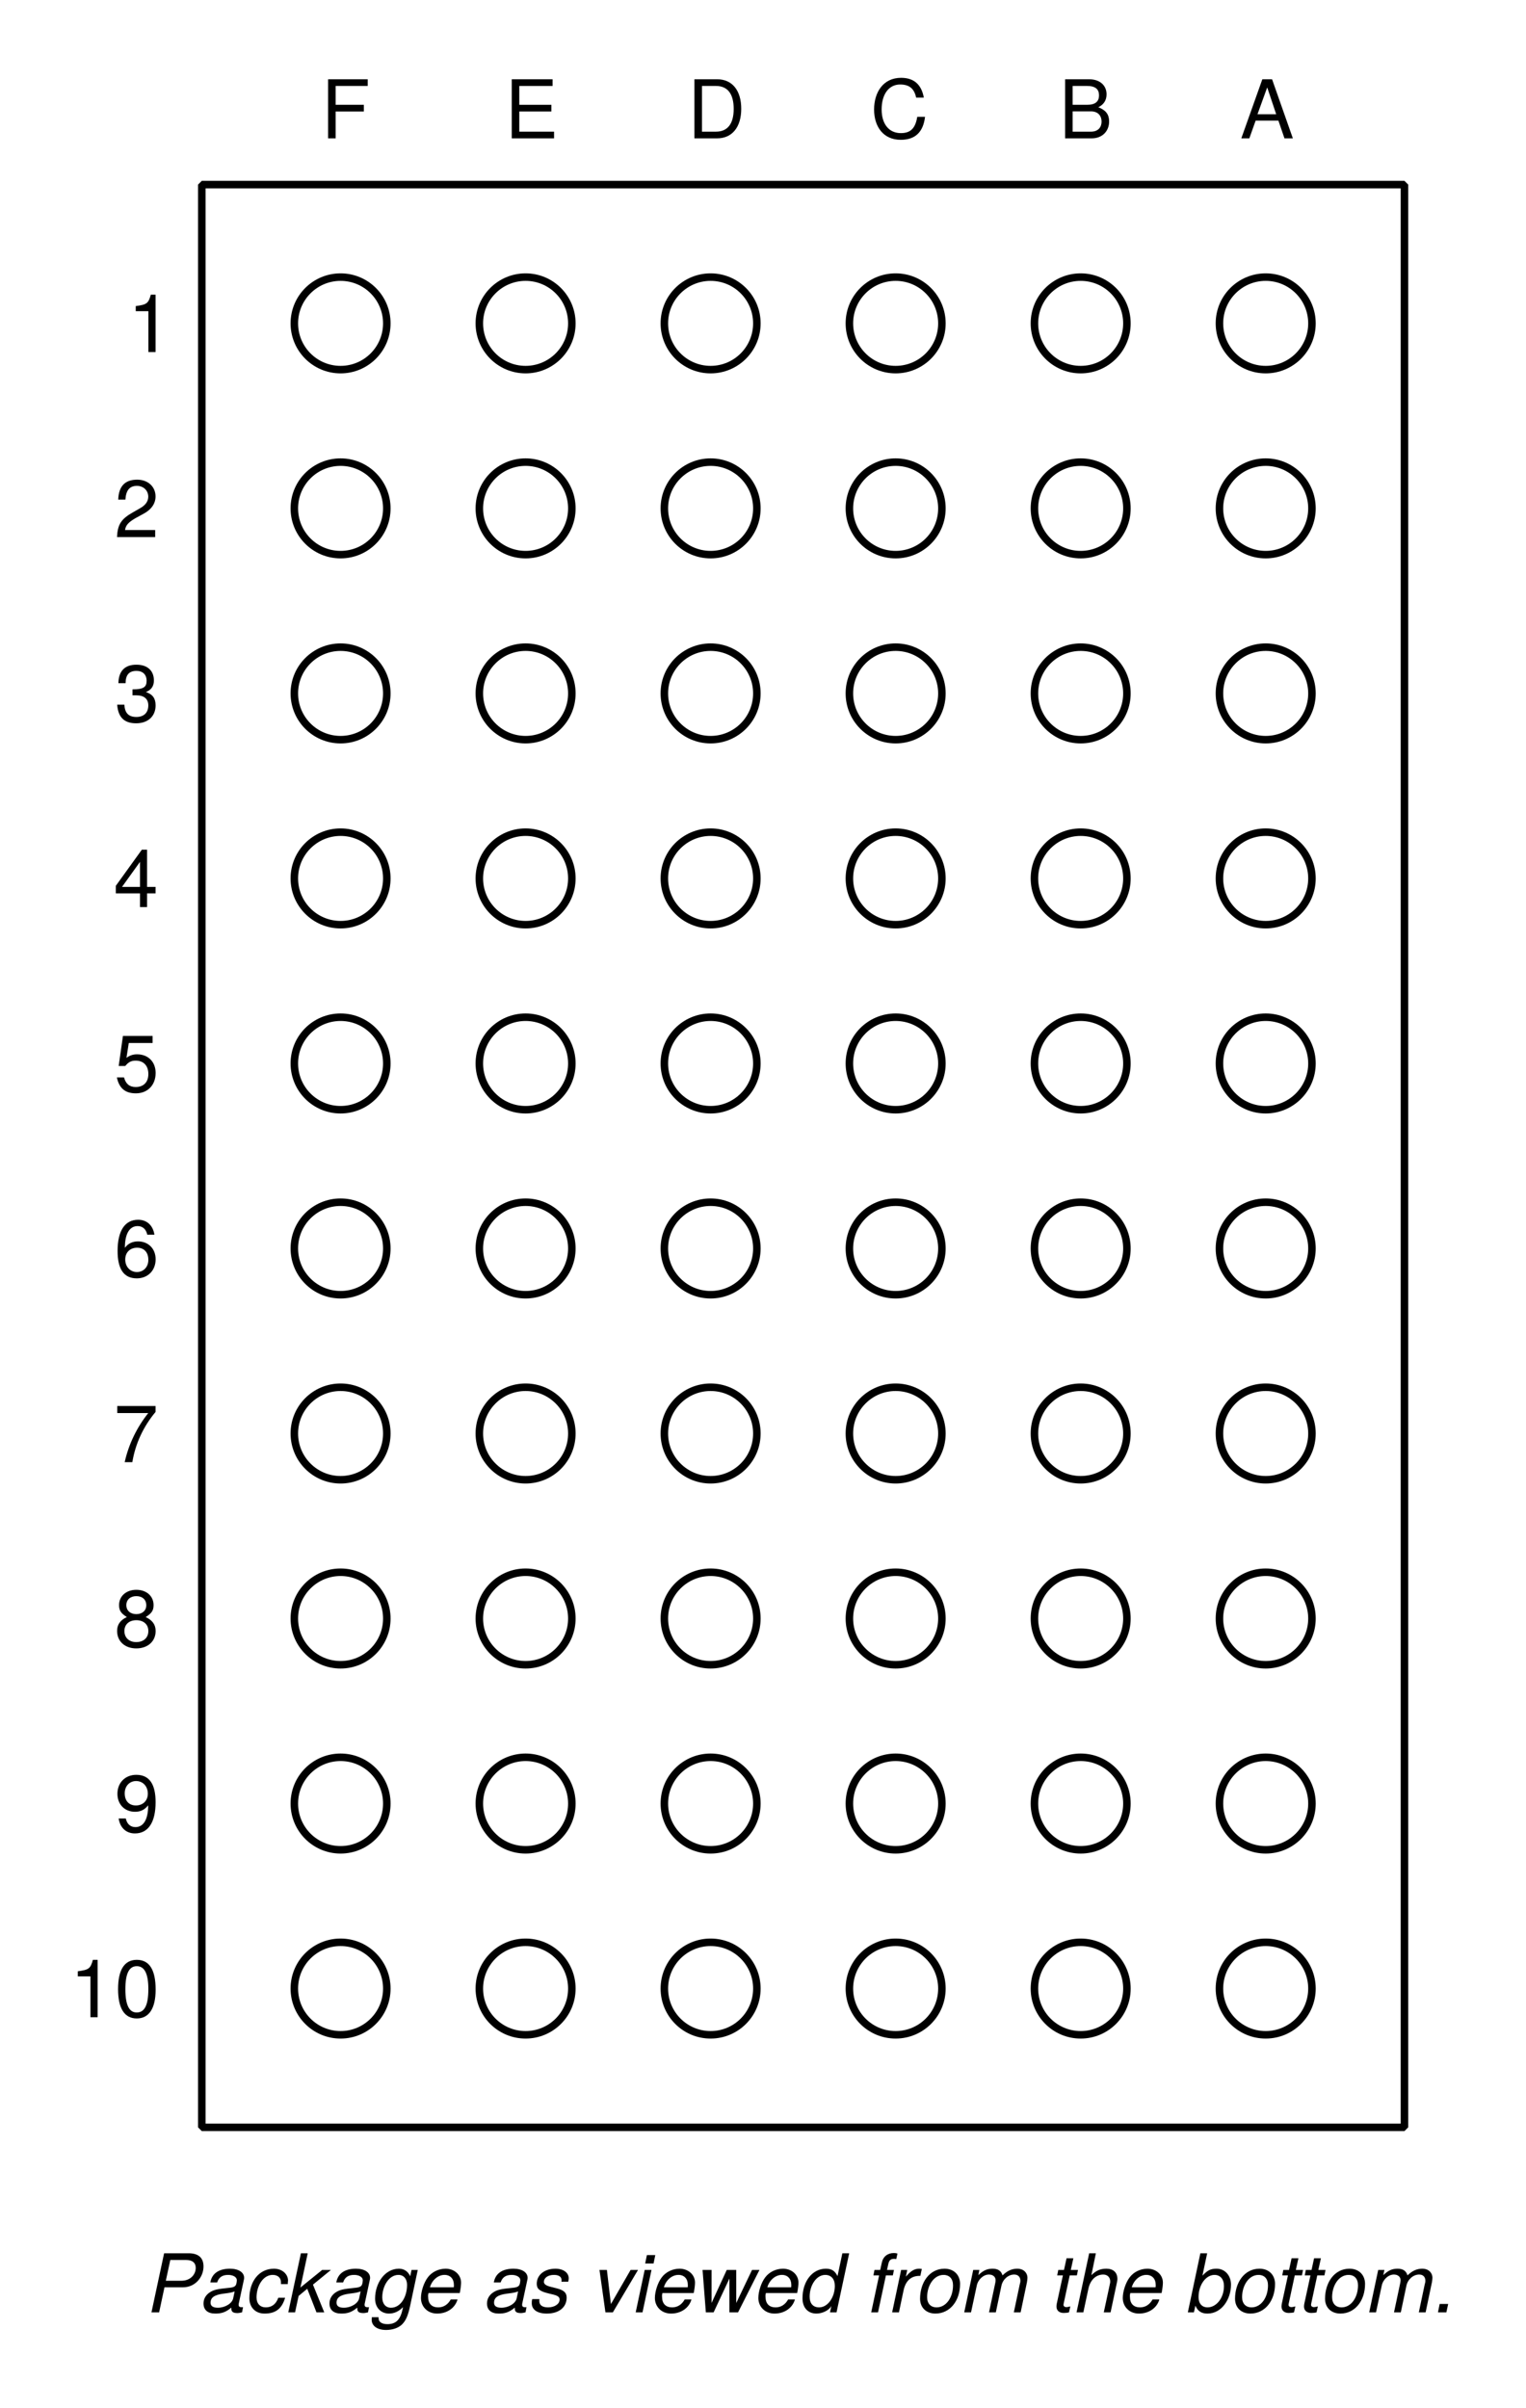 <?xml version="1.0" encoding="UTF-8" standalone="no"?>
<svg
   xmlns:dc="http://purl.org/dc/elements/1.1/"
   xmlns:cc="http://creativecommons.org/ns#"
   xmlns:rdf="http://www.w3.org/1999/02/22-rdf-syntax-ns#"
   xmlns:svg="http://www.w3.org/2000/svg"
   xmlns="http://www.w3.org/2000/svg"
   xmlns:xlink="http://www.w3.org/1999/xlink"
   xmlns:sodipodi="http://sodipodi.sourceforge.net/DTD/sodipodi-0.dtd"
   xmlns:inkscape="http://www.inkscape.org/namespaces/inkscape"
   width="196.121pt"
   height="309.452pt"
   viewBox="0 0 196.121 309.452"
   version="1.1"
   id="svg2581"
   sodipodi:docname="package_as_viewed_from_the_bottom.svg"
   inkscape:version="0.92.3 (2405546, 2018-03-11)">
  <sodipodi:namedview
     pagecolor="#ffffff"
     bordercolor="#666666"
     borderopacity="1"
     objecttolerance="10"
     gridtolerance="10"
     guidetolerance="10"
     inkscape:pageopacity="0"
     inkscape:pageshadow="2"
     inkscape:window-width="1366"
     inkscape:window-height="706"
     id="namedview2583"
     showgrid="false"
     fit-margin-top="10"
     fit-margin-right="10"
     fit-margin-bottom="10"
     fit-margin-left="10"
     inkscape:zoom="0.89393939"
     inkscape:cx="-32.124432"
     inkscape:cy="233.5095"
     inkscape:window-x="0"
     inkscape:window-y="19"
     inkscape:window-maximized="1"
     inkscape:current-layer="svg2581" />
  <defs
     id="defs352">
    <g
       id="g350">
      <symbol
         overflow="visible"
         id="glyph0-0"
         style="overflow:visible">
        <path
           style="stroke:none"
           d=""
           id="path2"
           inkscape:connector-curvature="0" />
      </symbol>
      <symbol
         overflow="visible"
         id="glyph0-1"
         style="overflow:visible">
        <path
           style="stroke:none"
           d="M 9.109,0 V -1.219 H 2.719 V -4.938 H 8.625 V -6.156 H 2.719 v -3.453 h 6.125 v -1.219 h -7.5 V 0 Z m 0,0"
           id="path5"
           inkscape:connector-curvature="0" />
      </symbol>
      <symbol
         overflow="visible"
         id="glyph0-2"
         style="overflow:visible">
        <path
           style="stroke:none"
           d="m 3.828,-6.781 v -1 H 2.547 V -9 c 0,-0.531 0.297,-0.797 0.859,-0.797 0.094,0 0.141,0 0.422,0.016 v -1.016 c -0.281,-0.062 -0.438,-0.078 -0.688,-0.078 -1.156,0 -1.828,0.656 -1.828,1.766 V -7.781 H 0.266 v 1 H 1.312 V 0 h 1.234 v -6.781 z m 0,0"
           id="path8"
           inkscape:connector-curvature="0" />
      </symbol>
      <symbol
         overflow="visible"
         id="glyph0-3"
         style="overflow:visible">
        <path
           style="stroke:none"
           d="m 7.953,-0.031 v -0.938 C 7.812,-0.938 7.75,-0.938 7.688,-0.938 7.25,-0.938 7.016,-1.156 7.016,-1.547 v -4.344 c 0,-1.375 -1.016,-2.125 -2.922,-2.125 -1.891,0 -3.047,0.734 -3.125,2.531 h 1.25 c 0.094,-0.953 0.656,-1.375 1.828,-1.375 1.109,0 1.734,0.406 1.734,1.156 V -5.375 c 0,0.516 -0.312,0.734 -1.297,0.859 -1.75,0.219 -2.016,0.281 -2.5,0.469 -0.906,0.375 -1.359,1.078 -1.359,2.031 0,1.406 0.984,2.234 2.562,2.234 0.984,0 1.953,-0.406 2.641,-1.141 0.125,0.594 0.672,1.031 1.281,1.031 0.25,0 0.438,-0.031 0.844,-0.141 z M 5.781,-2.688 c 0,1.109 -1.125,1.828 -2.328,1.828 -0.969,0 -1.531,-0.344 -1.531,-1.188 0,-0.828 0.547,-1.172 1.875,-1.375 C 5.094,-3.594 5.359,-3.656 5.781,-3.844 Z m 0,0"
           id="path11"
           inkscape:connector-curvature="0" />
      </symbol>
      <symbol
         overflow="visible"
         id="glyph0-4"
         style="overflow:visible">
        <path
           style="stroke:none"
           d="m 7.766,-3.984 c 0,-2.531 -1.266,-4.031 -3.328,-4.031 -1.062,0 -1.828,0.406 -2.406,1.281 v -4.094 H 0.797 V 0 h 1.125 v -1.109 c 0.594,0.906 1.375,1.328 2.469,1.328 2.047,0 3.375,-1.672 3.375,-4.203 z m -1.281,0.078 c 0,1.766 -0.922,2.969 -2.281,2.969 -1.312,0 -2.172,-1.188 -2.172,-2.953 0,-1.828 0.859,-3.016 2.172,-2.953 1.391,0 2.281,1.203 2.281,2.938 z m 0,0"
           id="path14"
           inkscape:connector-curvature="0" />
      </symbol>
      <symbol
         overflow="visible"
         id="glyph0-5"
         style="overflow:visible">
        <path
           style="stroke:none"
           d="M 2.25,0 V -10.828 H 1.016 V 0 Z m 0,0"
           id="path17"
           inkscape:connector-curvature="0" />
      </symbol>
      <symbol
         overflow="visible"
         id="glyph0-6"
         style="overflow:visible">
        <path
           style="stroke:none"
           d="m 7.625,-3.531 c 0,-1.141 -0.094,-1.844 -0.312,-2.422 -0.5,-1.281 -1.703,-2.062 -3.156,-2.062 -2.172,0 -3.562,1.609 -3.562,4.172 0,2.547 1.359,4.062 3.531,4.062 1.781,0 3.016,-1 3.328,-2.578 H 6.219 c -0.344,1.016 -1.047,1.438 -2.047,1.438 -1.297,0 -2.25,-0.828 -2.281,-2.609 z M 6.297,-4.641 c 0,0 0,0.062 -0.016,0.094 H 1.922 c 0.094,-1.375 0.969,-2.312 2.219,-2.312 1.219,0 2.156,1 2.156,2.219 z m 0,0"
           id="path20"
           inkscape:connector-curvature="0" />
      </symbol>
      <symbol
         overflow="visible"
         id="glyph0-7"
         style="overflow:visible">
        <path
           style="stroke:none"
           d="m 6.828,-2.188 c 0,-1.156 -0.656,-1.734 -2.203,-2.109 L 3.438,-4.578 C 2.422,-4.812 1.984,-5.141 1.984,-5.688 c 0,-0.719 0.641,-1.172 1.656,-1.172 1,0 1.531,0.422 1.562,1.25 h 1.312 C 6.5,-7.141 5.484,-8.016 3.688,-8.016 c -1.812,0 -2.984,0.938 -2.984,2.391 0,1.219 0.625,1.797 2.469,2.234 l 1.156,0.281 c 0.859,0.219 1.203,0.469 1.203,1.031 0,0.719 -0.734,1.156 -1.812,1.156 -1.125,0 -1.75,-0.266 -1.906,-1.453 H 0.5 c 0.062,1.797 1.078,2.594 3.109,2.594 1.969,0 3.219,-0.906 3.219,-2.406 z m 0,0"
           id="path23"
           inkscape:connector-curvature="0" />
      </symbol>
      <symbol
         overflow="visible"
         id="glyph0-8"
         style="overflow:visible">
        <path
           style="stroke:none"
           d=""
           id="path26"
           inkscape:connector-curvature="0" />
      </symbol>
      <symbol
         overflow="visible"
         id="glyph0-9"
         style="overflow:visible">
        <path
           style="stroke:none"
           d="M 10.062,-3.953 H 8.641 c -0.328,2.047 -1.203,3 -3.031,3 -2.141,0 -3.516,-1.641 -3.516,-4.359 0,-2.766 1.312,-4.562 3.406,-4.562 1.688,0 2.578,0.75 2.922,2.406 H 9.844 c -0.438,-2.391 -1.812,-3.625 -4.188,-3.625 -3.281,0 -4.938,2.641 -4.938,5.797 0,3.172 1.703,5.562 4.891,5.562 2.641,0 4.125,-1.391 4.453,-4.219 z m 0,0"
           id="path29"
           inkscape:connector-curvature="0" />
      </symbol>
      <symbol
         overflow="visible"
         id="glyph0-10"
         style="overflow:visible">
        <path
           style="stroke:none"
           d="M 4.766,-6.703 V -7.969 C 4.562,-8 4.453,-8.016 4.297,-8.016 c -0.812,0 -1.422,0.484 -2.125,1.641 v -1.406 h -1.125 V 0 H 2.281 v -4.047 c 0,-1.75 0.578,-2.625 2.484,-2.656 z m 0,0"
           id="path32"
           inkscape:connector-curvature="0" />
      </symbol>
      <symbol
         overflow="visible"
         id="glyph0-11"
         style="overflow:visible">
        <path
           style="stroke:none"
           d="M 7.219,-7.781 H 5.828 L 3.625,-1.469 1.547,-7.781 H 0.156 L 2.875,0 h 1.359 z m 0,0"
           id="path35"
           inkscape:connector-curvature="0" />
      </symbol>
      <symbol
         overflow="visible"
         id="glyph0-12"
         style="overflow:visible">
        <path
           style="stroke:none"
           d="m 9.172,-7.656 c 0,-2.031 -1.203,-3.172 -3.344,-3.172 H 1.359 V 0 h 1.375 v -4.594 h 3.406 c 1.781,0 3.031,-1.266 3.031,-3.062 z m -1.438,-0.062 c 0,1.203 -0.797,1.906 -2.125,1.906 h -2.875 v -3.797 h 2.875 c 1.328,0 2.125,0.703 2.125,1.891 z m 0,0"
           id="path38"
           inkscape:connector-curvature="0" />
      </symbol>
      <symbol
         overflow="visible"
         id="glyph0-13"
         style="overflow:visible">
        <path
           style="stroke:none"
           d="M 2.281,0 V -7.781 H 1.047 V 0 Z M 2.438,-8.953 V -10.5 H 0.891 v 1.547 z m 0,0"
           id="path41"
           inkscape:connector-curvature="0" />
      </symbol>
      <symbol
         overflow="visible"
         id="glyph0-14"
         style="overflow:visible">
        <path
           style="stroke:none"
           d="m 7.094,-2.672 h -1.25 c -0.219,1.25 -0.844,1.75 -1.906,1.75 -1.359,0 -2.188,-1.047 -2.188,-2.891 0,-1.953 0.812,-3.047 2.156,-3.047 1.047,0 1.703,0.609 1.844,1.688 H 7 c -0.156,-1.906 -1.344,-2.844 -3.078,-2.844 -2.094,0 -3.469,1.609 -3.469,4.203 0,2.5 1.344,4.031 3.453,4.031 1.859,0 3.031,-1.109 3.188,-2.891 z m 0,0"
           id="path44"
           inkscape:connector-curvature="0" />
      </symbol>
      <symbol
         overflow="visible"
         id="glyph0-15"
         style="overflow:visible">
        <path
           style="stroke:none"
           d="m 7.578,-3.828 c 0,-2.688 -1.297,-4.188 -3.531,-4.188 -2.188,0 -3.516,1.5 -3.516,4.125 0,2.609 1.312,4.109 3.531,4.109 2.172,0 3.516,-1.5 3.516,-4.047 z M 6.281,-3.844 c 0,1.828 -0.859,2.922 -2.219,2.922 -1.391,0 -2.234,-1.078 -2.234,-2.969 0,-1.875 0.844,-2.969 2.234,-2.969 1.391,0 2.219,1.078 2.219,3.016 z m 0,0"
           id="path47"
           inkscape:connector-curvature="0" />
      </symbol>
      <symbol
         overflow="visible"
         id="glyph0-16"
         style="overflow:visible">
        <path
           style="stroke:none"
           d="M 10.094,0 V -0.344 C 9.562,-0.703 9.453,-1.078 9.438,-2.531 9.406,-4.312 9.141,-4.844 7.969,-5.344 9.188,-5.938 9.672,-6.703 9.672,-7.938 9.672,-9.812 8.5,-10.828 6.375,-10.828 h -5 V 0 h 1.391 v -4.672 h 3.562 c 1.219,0 1.797,0.594 1.781,1.938 L 8.094,-1.766 C 8.078,-1.094 8.219,-0.453 8.406,0 Z M 8.234,-7.734 c 0,1.266 -0.656,1.844 -2.125,1.844 h -3.344 v -3.719 h 3.344 c 1.547,0 2.125,0.656 2.125,1.875 z m 0,0"
           id="path50"
           inkscape:connector-curvature="0" />
      </symbol>
      <symbol
         overflow="visible"
         id="glyph0-17"
         style="overflow:visible">
        <path
           style="stroke:none"
           d="m 9.578,-10.828 h -1.469 l -3,9.156 -3.172,-9.156 H 0.453 L 4.344,0 h 1.484 z m 0,0"
           id="path53"
           inkscape:connector-curvature="0" />
      </symbol>
      <symbol
         overflow="visible"
         id="glyph0-18"
         style="overflow:visible">
        <path
           style="stroke:none"
           d="m 7.516,-3.062 c 0,-1.281 -0.516,-2.016 -1.781,-2.453 0.984,-0.391 1.469,-1.062 1.469,-2.125 C 7.203,-9.453 6,-10.531 4,-10.531 c -2.125,0 -3.25,1.156 -3.297,3.406 H 2 c 0.031,-1.562 0.672,-2.266 2.016,-2.266 1.156,0 1.859,0.688 1.859,1.797 C 5.875,-6.469 5.375,-6 3.281,-6 v 1.094 H 4 c 1.438,0 2.188,0.688 2.188,1.859 0,1.328 -0.828,2.109 -2.188,2.109 -1.422,0 -2.125,-0.719 -2.219,-2.25 h -1.312 c 0.172,2.359 1.328,3.406 3.484,3.406 2.172,0 3.562,-1.281 3.562,-3.281 z m 0,0"
           id="path56"
           inkscape:connector-curvature="0" />
      </symbol>
      <symbol
         overflow="visible"
         id="glyph0-19"
         style="overflow:visible">
        <path
           style="stroke:none"
           d="m 7.594,-7.438 c 0,-1.797 -1.375,-3.094 -3.375,-3.094 -2.156,0 -3.406,1.094 -3.469,3.656 h 1.297 c 0.109,-1.766 0.828,-2.516 2.125,-2.516 1.188,0 2.078,0.844 2.078,1.969 0,0.844 -0.484,1.547 -1.422,2.094 L 3.469,-4.562 C 1.266,-3.312 0.625,-2.312 0.5,0 H 7.516 V -1.297 H 1.969 C 2.109,-2.156 2.578,-2.703 3.875,-3.469 L 5.359,-4.266 C 6.828,-5.047 7.594,-6.156 7.594,-7.438 Z m 0,0"
           id="path59"
           inkscape:connector-curvature="0" />
      </symbol>
      <symbol
         overflow="visible"
         id="glyph0-20"
         style="overflow:visible">
        <path
           style="stroke:none"
           d="m 9.234,-2.969 c 0,-1.344 -0.844,-2.328 -2.312,-2.719 l -2.719,-0.734 c -1.312,-0.344 -1.781,-0.766 -1.781,-1.609 0,-1.094 0.969,-1.906 2.422,-1.906 1.719,0 2.703,0.781 2.703,2.203 h 1.312 c 0,-2.125 -1.469,-3.359 -3.969,-3.359 -2.375,0 -3.844,1.297 -3.844,3.266 0,1.312 0.688,2.156 2.125,2.516 l 2.688,0.719 c 1.359,0.359 1.984,0.906 1.984,1.75 0,1.188 -0.891,1.891 -2.766,1.891 -2.047,0 -3.062,-1.016 -3.062,-2.562 H 0.719 c 0,2.547 1.719,3.781 4.281,3.781 2.734,0 4.234,-1.312 4.234,-3.234 z m 0,0"
           id="path62"
           inkscape:connector-curvature="0" />
      </symbol>
      <symbol
         overflow="visible"
         id="glyph0-21"
         style="overflow:visible">
        <path
           style="stroke:none"
           d="m 7.234,0 v -5.891 c 0,-1.281 -0.969,-2.125 -2.469,-2.125 -1.156,0 -1.891,0.453 -2.578,1.531 V -7.781 H 1.047 V 0 H 2.281 v -4.297 c 0,-1.594 0.859,-2.625 2.109,-2.625 C 5.375,-6.922 6,-6.328 6,-5.391 V 0 Z m 0,0"
           id="path65"
           inkscape:connector-curvature="0" />
      </symbol>
      <symbol
         overflow="visible"
         id="glyph0-22"
         style="overflow:visible">
        <path
           style="stroke:none"
           d="M 7.359,0 V -10.828 H 6.125 V -6.812 C 5.609,-7.594 4.766,-8.016 3.734,-8.016 c -2.031,0 -3.344,1.562 -3.344,4.047 0,2.625 1.281,4.188 3.391,4.188 1.062,0 1.812,-0.391 2.469,-1.359 V 0 Z M 6.125,-3.859 c 0,1.797 -0.859,2.922 -2.172,2.922 -1.375,0 -2.281,-1.141 -2.281,-2.953 0,-1.812 0.906,-2.953 2.266,-2.953 1.344,0 2.188,1.188 2.188,2.984 z m 0,0"
           id="path68"
           inkscape:connector-curvature="0" />
      </symbol>
      <symbol
         overflow="visible"
         id="glyph0-23"
         style="overflow:visible">
        <path
           style="stroke:none"
           d="m 9.578,-3.297 v -7.531 h -1.375 v 7.531 c 0,1.453 -1.062,2.344 -2.797,2.344 -1.609,0 -2.766,-0.766 -2.766,-2.344 v -7.531 h -1.375 v 7.531 c 0,2.203 1.578,3.562 4.141,3.562 2.547,0 4.172,-1.391 4.172,-3.562 z m 0,0"
           id="path71"
           inkscape:connector-curvature="0" />
      </symbol>
      <symbol
         overflow="visible"
         id="glyph0-24"
         style="overflow:visible">
        <path
           style="stroke:none"
           d="M 2.281,1.625 V -7.781 H 1.047 V 1.125 c 0,0.75 -0.266,1.078 -1.016,1.031 L -0.266,2.141 V 3.188 c 0.141,0.031 0.219,0.047 0.422,0.047 1.391,0 2.125,-0.562 2.125,-1.609 z M 2.438,-8.953 V -10.5 H 0.891 v 1.547 z m 0,0"
           id="path74"
           inkscape:connector-curvature="0" />
      </symbol>
      <symbol
         overflow="visible"
         id="glyph0-25"
         style="overflow:visible">
        <path
           style="stroke:none"
           d="M 3.781,0 V -1.047 C 3.609,-1 3.422,-0.984 3.188,-0.984 2.641,-0.984 2.5,-1.125 2.5,-1.672 V -6.781 h 1.281 v -1 H 2.5 V -9.922 H 1.266 v 2.141 h -1.062 v 1 h 1.062 V -1.125 c 0,0.781 0.531,1.234 1.5,1.234 C 3.062,0.109 3.359,0.078 3.781,0 Z m 0,0"
           id="path77"
           inkscape:connector-curvature="0" />
      </symbol>
      <symbol
         overflow="visible"
         id="glyph0-26"
         style="overflow:visible">
        <path
           style="stroke:none"
           d="M 9.562,0 V -10.828 H 8.188 V -6.156 H 2.609 v -4.672 h -1.375 V 0 h 1.375 V -4.938 H 8.188 V 0 Z m 0,0"
           id="path80"
           inkscape:connector-curvature="0" />
      </symbol>
      <symbol
         overflow="visible"
         id="glyph1-0"
         style="overflow:visible">
        <path
           style="stroke:none"
           d=""
           id="path83"
           inkscape:connector-curvature="0" />
      </symbol>
      <symbol
         overflow="visible"
         id="glyph1-1"
         style="overflow:visible">
        <path
           style="stroke:none"
           d="m 5.438,-2.672 c 0,-1.828 -0.891,-2.938 -2.344,-2.938 -0.734,0 -1.328,0.328 -1.734,0.984 v -0.828 h -0.781 v 7.719 H 1.438 V -0.656 c 0.453,0.562 0.969,0.812 1.672,0.812 1.406,0 2.328,-1.094 2.328,-2.828 z M 4.531,-2.688 c 0,1.234 -0.625,2.031 -1.578,2.031 -0.906,0 -1.516,-0.75 -1.516,-2.031 0,-1.281 0.609,-2.109 1.516,-2.109 0.953,0 1.578,0.797 1.578,2.109 z m 0,0"
           id="path86"
           inkscape:connector-curvature="0" />
      </symbol>
      <symbol
         overflow="visible"
         id="glyph1-2"
         style="overflow:visible">
        <path
           style="stroke:none"
           d="m 5.562,-0.016 v -0.656 C 5.469,-0.656 5.438,-0.656 5.375,-0.656 c -0.297,0 -0.469,-0.156 -0.469,-0.422 V -4.125 c 0,-0.969 -0.703,-1.484 -2.047,-1.484 -1.312,0 -2.125,0.516 -2.188,1.766 h 0.875 C 1.625,-4.5 2.016,-4.812 2.828,-4.812 c 0.781,0 1.219,0.297 1.219,0.812 v 0.234 c 0,0.359 -0.219,0.516 -0.906,0.609 -1.219,0.156 -1.406,0.188 -1.75,0.328 -0.625,0.25 -0.953,0.75 -0.953,1.406 0,1 0.688,1.578 1.797,1.578 0.688,0 1.359,-0.297 1.844,-0.797 0.094,0.406 0.469,0.719 0.891,0.719 0.188,0 0.312,-0.031 0.594,-0.094 z m -1.516,-1.875 c 0,0.781 -0.797,1.281 -1.625,1.281 -0.688,0 -1.078,-0.234 -1.078,-0.828 0,-0.578 0.391,-0.828 1.312,-0.953 C 3.562,-2.516 3.75,-2.562 4.047,-2.688 Z m 0,0"
           id="path89"
           inkscape:connector-curvature="0" />
      </symbol>
      <symbol
         overflow="visible"
         id="glyph1-3"
         style="overflow:visible">
        <path
           style="stroke:none"
           d="m 5.094,-0.891 v -4.562 H 4.281 V -4.656 C 3.844,-5.312 3.312,-5.609 2.625,-5.609 c -1.391,0 -2.328,1.172 -2.328,2.938 0,1.719 0.969,2.828 2.25,2.828 0.688,0 1.172,-0.297 1.734,-0.984 v 0.375 c 0,1.438 -0.594,2 -1.594,2 -0.688,0 -1.219,-0.25 -1.328,-0.922 h -0.875 C 0.578,1.656 1.375,2.266 2.656,2.266 c 1.703,0 2.438,-0.75 2.438,-3.156 z M 4.203,-2.688 c 0,1.297 -0.562,2.047 -1.484,2.047 -0.938,0 -1.516,-0.766 -1.516,-2.078 0,-1.312 0.594,-2.094 1.516,-2.094 0.938,0 1.484,0.797 1.484,2.125 z m 0,0"
           id="path92"
           inkscape:connector-curvature="0" />
      </symbol>
      <symbol
         overflow="visible"
         id="glyph1-4"
         style="overflow:visible">
        <path
           style="stroke:none"
           d="m 5.344,-2.484 c 0,-0.781 -0.062,-1.281 -0.219,-1.688 -0.359,-0.891 -1.188,-1.438 -2.219,-1.438 -1.516,0 -2.484,1.125 -2.484,2.922 0,1.781 0.938,2.844 2.469,2.844 1.25,0 2.109,-0.703 2.328,-1.812 h -0.875 C 4.109,-0.938 3.625,-0.641 2.922,-0.641 c -0.906,0 -1.578,-0.594 -1.594,-1.844 z M 4.406,-3.25 c 0,0 0,0.047 0,0.062 h -3.062 c 0.078,-0.969 0.688,-1.625 1.562,-1.625 0.844,0 1.5,0.719 1.5,1.562 z m 0,0"
           id="path95"
           inkscape:connector-curvature="0" />
      </symbol>
      <symbol
         overflow="visible"
         id="glyph1-5"
         style="overflow:visible">
        <path
           style="stroke:none"
           d=""
           id="path98"
           inkscape:connector-curvature="0" />
      </symbol>
      <symbol
         overflow="visible"
         id="glyph1-6"
         style="overflow:visible">
        <path
           style="stroke:none"
           d="m 5.266,-2.141 c 0,-0.891 -0.359,-1.422 -1.25,-1.719 0.688,-0.266 1.031,-0.75 1.031,-1.484 0,-1.281 -0.844,-2.031 -2.25,-2.031 -1.484,0 -2.281,0.812 -2.312,2.375 H 1.406 C 1.422,-6.094 1.875,-6.578 2.812,-6.578 c 0.812,0 1.297,0.484 1.297,1.266 0,0.781 -0.344,1.109 -1.812,1.109 V -3.438 h 0.5 c 1.016,0 1.531,0.484 1.531,1.297 0,0.938 -0.578,1.484 -1.531,1.484 -1,0 -1.484,-0.5 -1.547,-1.578 H 0.328 c 0.125,1.656 0.938,2.391 2.438,2.391 1.516,0 2.5,-0.906 2.5,-2.297 z m 0,0"
           id="path101"
           inkscape:connector-curvature="0" />
      </symbol>
      <symbol
         overflow="visible"
         id="glyph1-7"
         style="overflow:visible">
        <path
           style="stroke:none"
           d="M 6.797,0 4.125,-7.594 H 2.875 L 0.172,0 h 1.031 l 0.812,-2.281 H 4.938 L 5.719,0 Z M 4.656,-3.094 H 2.25 L 3.5,-6.547 Z m 0,0"
           id="path104"
           inkscape:connector-curvature="0" />
      </symbol>
      <symbol
         overflow="visible"
         id="glyph1-8"
         style="overflow:visible">
        <path
           style="stroke:none"
           d="M 3.609,0 V -7.375 H 3 C 2.688,-6.25 2.484,-6.094 1.062,-5.906 V -5.25 h 1.625 V 0 Z m 0,0"
           id="path107"
           inkscape:connector-curvature="0" />
      </symbol>
      <symbol
         overflow="visible"
         id="glyph1-9"
         style="overflow:visible">
        <path
           style="stroke:none"
           d="m 5.312,-5.219 c 0,-1.25 -0.969,-2.156 -2.359,-2.156 -1.5,0 -2.375,0.766 -2.438,2.562 H 1.438 c 0.078,-1.25 0.578,-1.766 1.484,-1.766 0.828,0 1.453,0.594 1.453,1.391 0,0.578 -0.344,1.078 -1,1.453 L 2.422,-3.188 C 0.891,-2.328 0.438,-1.625 0.359,0 h 4.906 v -0.906 h -3.875 C 1.484,-1.516 1.812,-1.891 2.719,-2.422 L 3.75,-2.984 C 4.781,-3.531 5.312,-4.312 5.312,-5.219 Z m 0,0"
           id="path110"
           inkscape:connector-curvature="0" />
      </symbol>
      <symbol
         overflow="visible"
         id="glyph1-10"
         style="overflow:visible">
        <path
           style="stroke:none"
           d="M 5.406,-1.766 V -2.594 H 4.312 V -7.375 H 3.641 l -3.344,4.641 v 0.969 H 3.406 V 0 H 4.312 v -1.766 z m -2,-0.828 h -2.312 l 2.312,-3.219 z m 0,0"
           id="path113"
           inkscape:connector-curvature="0" />
      </symbol>
      <symbol
         overflow="visible"
         id="glyph1-11"
         style="overflow:visible">
        <path
           style="stroke:none"
           d="m 5.344,-2.453 c 0,-1.453 -0.969,-2.406 -2.391,-2.406 -0.516,0 -0.938,0.141 -1.359,0.453 L 1.891,-6.312 h 3.062 v -0.906 h -3.812 L 0.594,-3.359 H 1.438 c 0.422,-0.516 0.781,-0.688 1.344,-0.688 1,0 1.625,0.641 1.625,1.719 0,1.062 -0.625,1.672 -1.625,1.672 -0.797,0 -1.281,-0.406 -1.5,-1.234 H 0.359 C 0.672,-0.422 1.5,0.156 2.812,0.156 c 1.484,0 2.531,-1.047 2.531,-2.609 z m 0,0"
           id="path116"
           inkscape:connector-curvature="0" />
      </symbol>
      <symbol
         overflow="visible"
         id="glyph1-12"
         style="overflow:visible">
        <path
           style="stroke:none"
           d="m 5.344,-2.297 c 0,-1.359 -0.938,-2.297 -2.266,-2.297 -0.719,0 -1.297,0.281 -1.688,0.828 0,-1.797 0.594,-2.797 1.641,-2.797 0.641,0 1.094,0.406 1.234,1.109 H 5.188 C 5,-6.656 4.219,-7.375 3.094,-7.375 c -1.719,0 -2.641,1.438 -2.641,4.016 0,2.297 0.781,3.516 2.469,3.516 1.406,0 2.422,-1 2.422,-2.453 z m -0.938,0.078 c 0,0.922 -0.625,1.562 -1.469,1.562 -0.859,0 -1.5,-0.672 -1.5,-1.609 0,-0.922 0.625,-1.516 1.531,-1.516 0.875,0 1.438,0.578 1.438,1.562 z m 0,0"
           id="path119"
           inkscape:connector-curvature="0" />
      </symbol>
      <symbol
         overflow="visible"
         id="glyph1-13"
         style="overflow:visible">
        <path
           style="stroke:none"
           d="M 5.406,-6.453 V -7.219 H 0.484 V -6.312 H 4.469 C 3,-4.469 1.953,-2.312 1.438,0 H 2.422 C 2.812,-2.391 3.859,-4.609 5.406,-6.453 Z m 0,0"
           id="path122"
           inkscape:connector-curvature="0" />
      </symbol>
      <symbol
         overflow="visible"
         id="glyph1-14"
         style="overflow:visible">
        <path
           style="stroke:none"
           d="m 5.344,-2.078 c 0,-0.828 -0.422,-1.391 -1.281,-1.797 0.766,-0.469 1.016,-0.844 1.016,-1.531 0,-1.156 -0.906,-1.969 -2.219,-1.969 -1.297,0 -2.219,0.812 -2.219,1.969 0,0.688 0.25,1.062 1,1.531 -0.844,0.406 -1.25,0.969 -1.25,1.781 0,1.359 1.016,2.25 2.469,2.25 1.453,0 2.484,-0.891 2.484,-2.234 z m -1.203,-3.312 c 0,0.688 -0.516,1.141 -1.281,1.141 -0.766,0 -1.281,-0.453 -1.281,-1.156 0,-0.703 0.516,-1.156 1.281,-1.156 0.781,0 1.281,0.453 1.281,1.172 z m 0.266,3.312 c 0,0.875 -0.625,1.422 -1.562,1.422 -0.891,0 -1.516,-0.547 -1.516,-1.422 0,-0.859 0.625,-1.391 1.531,-1.391 0.922,0 1.547,0.531 1.547,1.391 z m 0,0"
           id="path125"
           inkscape:connector-curvature="0" />
      </symbol>
      <symbol
         overflow="visible"
         id="glyph1-15"
         style="overflow:visible">
        <path
           style="stroke:none"
           d="M 5.297,-3.859 C 5.297,-6.172 4.5,-7.375 2.812,-7.375 c -1.406,0 -2.422,1 -2.422,2.438 0,1.375 0.938,2.312 2.266,2.312 0.703,0 1.219,-0.25 1.688,-0.828 0,1.797 -0.594,2.797 -1.641,2.797 -0.641,0 -1.094,-0.406 -1.234,-1.109 H 0.547 c 0.188,1.203 0.969,1.922 2.094,1.922 1.734,0 2.656,-1.469 2.656,-4.016 z m -1,-1.094 c 0,0.906 -0.641,1.516 -1.531,1.516 -0.875,0 -1.438,-0.578 -1.438,-1.562 0,-0.938 0.625,-1.578 1.469,-1.578 0.859,0 1.5,0.672 1.5,1.625 z m 0,0"
           id="path128"
           inkscape:connector-curvature="0" />
      </symbol>
      <symbol
         overflow="visible"
         id="glyph1-16"
         style="overflow:visible">
        <path
           style="stroke:none"
           d="m 5.281,-3.547 c 0,-2.562 -0.812,-3.828 -2.422,-3.828 -1.594,0 -2.406,1.281 -2.406,3.766 0,2.484 0.828,3.766 2.406,3.766 1.562,0 2.422,-1.281 2.422,-3.703 z M 4.344,-3.625 c 0,2.078 -0.484,3.016 -1.5,3.016 -0.969,0 -1.453,-0.969 -1.453,-2.984 0,-2.031 0.484,-2.969 1.469,-2.969 0.984,0 1.484,0.953 1.484,2.938 z m 0,0"
           id="path131"
           inkscape:connector-curvature="0" />
      </symbol>
      <symbol
         overflow="visible"
         id="glyph1-17"
         style="overflow:visible">
        <path
           style="stroke:none"
           d="M 6.484,-2.172 C 6.484,-3.078 6.062,-3.625 5.094,-4 c 0.688,-0.328 1.062,-0.891 1.062,-1.656 0,-1.109 -0.812,-1.938 -2.25,-1.938 H 0.828 V 0 H 4.25 C 5.609,0 6.484,-0.922 6.484,-2.172 Z M 5.188,-5.531 c 0,0.781 -0.453,1.219 -1.531,1.219 H 1.797 V -6.734 H 3.656 c 1.078,0 1.531,0.438 1.531,1.203 z m 0.328,3.375 c 0,0.734 -0.453,1.297 -1.359,1.297 H 1.797 V -3.469 H 4.156 c 0.906,0 1.359,0.578 1.359,1.312 z m 0,0"
           id="path134"
           inkscape:connector-curvature="0" />
      </symbol>
      <symbol
         overflow="visible"
         id="glyph1-18"
         style="overflow:visible">
        <path
           style="stroke:none"
           d="m 7.047,-2.766 h -1 c -0.234,1.438 -0.828,2.094 -2.109,2.094 -1.516,0 -2.469,-1.156 -2.469,-3.047 0,-1.938 0.922,-3.203 2.375,-3.203 1.188,0 1.812,0.531 2.062,1.688 H 6.891 C 6.594,-6.906 5.625,-7.781 3.969,-7.781 1.672,-7.781 0.5,-5.922 0.5,-3.703 c 0,2.219 1.203,3.891 3.422,3.891 1.859,0 2.891,-0.984 3.125,-2.953 z m 0,0"
           id="path137"
           inkscape:connector-curvature="0" />
      </symbol>
      <symbol
         overflow="visible"
         id="glyph1-19"
         style="overflow:visible">
        <path
           style="stroke:none"
           d="M 6.938,-3.797 C 6.938,-6.156 5.781,-7.594 3.844,-7.594 H 0.922 V 0 H 3.844 C 5.766,0 6.938,-1.438 6.938,-3.797 Z M 5.969,-3.781 c 0,1.906 -0.781,2.922 -2.281,2.922 H 1.891 v -5.875 H 3.688 c 1.5,0 2.281,1.016 2.281,2.953 z m 0,0"
           id="path140"
           inkscape:connector-curvature="0" />
      </symbol>
      <symbol
         overflow="visible"
         id="glyph1-20"
         style="overflow:visible">
        <path
           style="stroke:none"
           d="M 6.375,0 V -0.859 H 1.906 v -2.594 h 4.125 V -4.312 h -4.125 V -6.734 H 6.188 V -7.594 h -5.25 V 0 Z m 0,0"
           id="path143"
           inkscape:connector-curvature="0" />
      </symbol>
      <symbol
         overflow="visible"
         id="glyph1-21"
         style="overflow:visible">
        <path
           style="stroke:none"
           d="M 6.031,-6.734 V -7.594 H 0.938 V 0 h 0.969 v -3.453 h 3.625 V -4.312 h -3.625 v -2.422 z m 0,0"
           id="path146"
           inkscape:connector-curvature="0" />
      </symbol>
      <symbol
         overflow="visible"
         id="glyph1-22"
         style="overflow:visible">
        <path
           style="stroke:none"
           d="m 7.906,0 v -4.094 c 0,-0.969 -0.531,-1.516 -1.562,-1.516 -0.719,0 -1.156,0.219 -1.672,0.828 C 4.344,-5.359 3.906,-5.609 3.203,-5.609 2.484,-5.609 2,-5.344 1.531,-4.688 V -5.453 H 0.734 V 0 h 0.875 v -3.422 c 0,-0.797 0.562,-1.422 1.266,-1.422 0.656,0 1.016,0.391 1.016,1.094 V 0 H 4.75 v -3.422 c 0,-0.797 0.594,-1.422 1.297,-1.422 0.641,0 1,0.406 1,1.094 V 0 Z m 0,0"
           id="path149"
           inkscape:connector-curvature="0" />
      </symbol>
      <symbol
         overflow="visible"
         id="glyph1-23"
         style="overflow:visible">
        <path
           style="stroke:none"
           d="M 3.344,-4.688 V -5.578 C 3.188,-5.594 3.125,-5.609 3,-5.609 c -0.547,0 -0.984,0.328 -1.484,1.141 V -5.453 H 0.734 V 0 H 1.594 v -2.828 c 0,-1.234 0.406,-1.844 1.75,-1.859 z m 0,0"
           id="path152"
           inkscape:connector-curvature="0" />
      </symbol>
      <symbol
         overflow="visible"
         id="glyph1-24"
         style="overflow:visible">
        <path
           style="stroke:none"
           d="m 1.594,1.141 v -6.594 H 0.734 v 6.25 c 0,0.516 -0.188,0.75 -0.719,0.719 L -0.188,1.5 v 0.734 c 0.109,0.031 0.156,0.031 0.297,0.031 0.969,0 1.484,-0.391 1.484,-1.125 z M 1.703,-6.281 V -7.359 H 0.625 v 1.078 z m 0,0"
           id="path155"
           inkscape:connector-curvature="0" />
      </symbol>
      <symbol
         overflow="visible"
         id="glyph1-25"
         style="overflow:visible">
        <path
           style="stroke:none"
           d="M 6.016,1.844 V 1.328 h -6.25 V 1.844 Z m 0,0"
           id="path158"
           inkscape:connector-curvature="0" />
      </symbol>
      <symbol
         overflow="visible"
         id="glyph1-26"
         style="overflow:visible">
        <path
           style="stroke:none"
           d="M 1.594,0 V -5.453 H 0.734 V 0 Z M 1.703,-6.281 V -7.359 H 0.625 v 1.078 z m 0,0"
           id="path161"
           inkscape:connector-curvature="0" />
      </symbol>
      <symbol
         overflow="visible"
         id="glyph1-27"
         style="overflow:visible">
        <path
           style="stroke:none"
           d="m 5.312,-2.688 c 0,-1.875 -0.906,-2.922 -2.484,-2.922 -1.531,0 -2.453,1.047 -2.453,2.891 0,1.828 0.922,2.875 2.469,2.875 1.531,0 2.469,-1.047 2.469,-2.844 z m -0.906,0 c 0,1.266 -0.609,2.047 -1.562,2.047 -0.969,0 -1.562,-0.766 -1.562,-2.078 0,-1.312 0.594,-2.094 1.562,-2.094 0.969,0 1.562,0.766 1.562,2.125 z m 0,0"
           id="path164"
           inkscape:connector-curvature="0" />
      </symbol>
      <symbol
         overflow="visible"
         id="glyph1-28"
         style="overflow:visible">
        <path
           style="stroke:none"
           d="m 2.609,2.203 v -0.75 H 1.531 V -6.844 h 1.078 v -0.75 h -1.938 v 9.797 z m 0,0"
           id="path167"
           inkscape:connector-curvature="0" />
      </symbol>
      <symbol
         overflow="visible"
         id="glyph1-29"
         style="overflow:visible">
        <path
           style="stroke:none"
           d="M 2.172,2.203 V -7.594 h -1.938 v 0.75 H 1.312 V 1.453 H 0.234 v 0.75 z m 0,0"
           id="path170"
           inkscape:connector-curvature="0" />
      </symbol>
      <symbol
         overflow="visible"
         id="glyph1-30"
         style="overflow:visible">
        <path
           style="stroke:none"
           d="M 5.062,-5.453 H 4.078 L 2.547,-1.031 1.078,-5.453 H 0.109 L 2.016,0 H 2.969 Z m 0,0"
           id="path173"
           inkscape:connector-curvature="0" />
      </symbol>
      <symbol
         overflow="visible"
         id="glyph1-31"
         style="overflow:visible">
        <path
           style="stroke:none"
           d="m 4.969,-1.875 h -0.875 C 3.938,-1 3.5,-0.641 2.75,-0.641 c -0.953,0 -1.516,-0.75 -1.516,-2.031 0,-1.359 0.562,-2.141 1.5,-2.141 0.734,0 1.188,0.438 1.297,1.188 h 0.875 C 4.797,-4.953 3.969,-5.609 2.75,-5.609 c -1.469,0 -2.422,1.125 -2.422,2.938 0,1.75 0.938,2.828 2.406,2.828 1.297,0 2.125,-0.781 2.234,-2.031 z m 0,0"
           id="path176"
           inkscape:connector-curvature="0" />
      </symbol>
      <symbol
         overflow="visible"
         id="glyph1-32"
         style="overflow:visible">
        <path
           style="stroke:none"
           d="m 5.156,0 v -7.594 h -0.875 v 2.828 c -0.359,-0.547 -0.938,-0.844 -1.672,-0.844 -1.406,0 -2.344,1.094 -2.344,2.828 0,1.844 0.906,2.938 2.375,2.938 0.75,0 1.266,-0.281 1.734,-0.953 V 0 Z m -0.875,-2.703 c 0,1.25 -0.594,2.047 -1.516,2.047 -0.953,0 -1.594,-0.797 -1.594,-2.062 C 1.172,-4 1.812,-4.797 2.75,-4.797 c 0.938,0 1.531,0.828 1.531,2.094 z m 0,0"
           id="path179"
           inkscape:connector-curvature="0" />
      </symbol>
      <symbol
         overflow="visible"
         id="glyph1-33"
         style="overflow:visible">
        <path
           style="stroke:none"
           d="m 2.953,-7.594 h -0.562 l -2.469,7.797 h 0.562 z m 0,0"
           id="path182"
           inkscape:connector-curvature="0" />
      </symbol>
      <symbol
         overflow="visible"
         id="glyph1-34"
         style="overflow:visible">
        <path
           style="stroke:none"
           d="M 2.688,-4.75 V -5.453 H 1.781 V -6.312 c 0,-0.359 0.203,-0.547 0.609,-0.547 0.062,0 0.094,0 0.297,0.016 V -7.562 C 2.484,-7.609 2.375,-7.625 2.203,-7.625 c -0.812,0 -1.281,0.469 -1.281,1.25 v 0.922 H 0.188 V -4.75 H 0.922 V 0 H 1.781 v -4.75 z m 0,0"
           id="path185"
           inkscape:connector-curvature="0" />
      </symbol>
      <symbol
         overflow="visible"
         id="glyph1-35"
         style="overflow:visible">
        <path
           style="stroke:none"
           d="m 1.578,0 v -7.594 h -0.875 V 0 Z m 0,0"
           id="path188"
           inkscape:connector-curvature="0" />
      </symbol>
      <symbol
         overflow="visible"
         id="glyph1-36"
         style="overflow:visible">
        <path
           style="stroke:none"
           d="M 4.781,-1.531 C 4.781,-2.344 4.312,-2.75 3.234,-3 L 2.406,-3.203 C 1.703,-3.375 1.391,-3.594 1.391,-3.984 c 0,-0.5 0.453,-0.828 1.156,-0.828 0.703,0 1.078,0.312 1.094,0.875 H 4.562 C 4.547,-5 3.844,-5.609 2.578,-5.609 c -1.266,0 -2.094,0.656 -2.094,1.672 0,0.844 0.438,1.25 1.734,1.562 l 0.812,0.203 c 0.594,0.141 0.844,0.312 0.844,0.719 0,0.5 -0.516,0.812 -1.266,0.812 -0.781,0 -1.219,-0.188 -1.344,-1.031 h -0.906 c 0.031,1.266 0.75,1.828 2.172,1.828 1.375,0 2.25,-0.641 2.25,-1.688 z m 0,0"
           id="path191"
           inkscape:connector-curvature="0" />
      </symbol>
      <symbol
         overflow="visible"
         id="glyph1-37"
         style="overflow:visible">
        <path
           style="stroke:none"
           d="m 5.062,0 v -4.125 c 0,-0.906 -0.656,-1.484 -1.719,-1.484 -0.766,0 -1.234,0.234 -1.75,0.906 V -7.594 H 0.734 V 0 H 1.594 v -3 c 0,-1.125 0.578,-1.844 1.469,-1.844 0.625,0 1.125,0.344 1.125,1.062 V 0 Z m 0,0"
           id="path194"
           inkscape:connector-curvature="0" />
      </symbol>
      <symbol
         overflow="visible"
         id="glyph1-38"
         style="overflow:visible">
        <path
           style="stroke:none"
           d="M 5.219,0 3,-3.562 4.891,-5.453 H 3.781 l -2.312,2.312 V -7.594 H 0.609 V 0 H 1.469 V -2.125 L 2.312,-2.953 4.156,0 Z m 0,0"
           id="path197"
           inkscape:connector-curvature="0" />
      </symbol>
      <symbol
         overflow="visible"
         id="glyph1-39"
         style="overflow:visible">
        <path
           style="stroke:none"
           d="m 5.438,-2.781 c 0,-1.781 -0.891,-2.828 -2.328,-2.828 -0.75,0 -1.281,0.281 -1.688,0.891 v -2.875 H 0.562 V 0 h 0.781 v -0.781 c 0.422,0.641 0.969,0.938 1.719,0.938 1.438,0 2.375,-1.172 2.375,-2.938 z m -0.906,0.047 c 0,1.234 -0.641,2.078 -1.594,2.078 -0.906,0 -1.516,-0.828 -1.516,-2.062 0,-1.281 0.609,-2.125 1.516,-2.078 0.969,0 1.594,0.844 1.594,2.062 z m 0,0"
           id="path200"
           inkscape:connector-curvature="0" />
      </symbol>
      <symbol
         overflow="visible"
         id="glyph1-40"
         style="overflow:visible">
        <path
           style="stroke:none"
           d="m 5.156,2.266 v -7.719 H 4.375 V -4.719 C 3.969,-5.297 3.359,-5.609 2.641,-5.609 c -1.438,0 -2.375,1.141 -2.375,2.953 0,1.766 0.906,2.812 2.344,2.812 0.75,0 1.266,-0.266 1.672,-0.859 v 2.969 z M 4.281,-2.688 c 0,1.234 -0.594,2.031 -1.516,2.031 -0.953,0 -1.594,-0.797 -1.594,-2.062 0,-1.266 0.641,-2.078 1.594,-2.078 0.922,0 1.516,0.828 1.516,2.109 z m 0,0"
           id="path203"
           inkscape:connector-curvature="0" />
      </symbol>
      <symbol
         overflow="visible"
         id="glyph1-41"
         style="overflow:visible">
        <path
           style="stroke:none"
           d="M 2.641,0 V -0.734 C 2.531,-0.703 2.391,-0.688 2.234,-0.688 1.859,-0.688 1.75,-0.797 1.75,-1.172 V -4.75 H 2.641 V -5.453 H 1.75 v -1.5 H 0.891 v 1.5 h -0.75 V -4.75 h 0.75 v 3.953 c 0,0.562 0.375,0.875 1.047,0.875 0.203,0 0.422,-0.031 0.703,-0.078 z m 0,0"
           id="path206"
           inkscape:connector-curvature="0" />
      </symbol>
      <symbol
         overflow="visible"
         id="glyph1-42"
         style="overflow:visible">
        <path
           style="stroke:none"
           d="M 4.922,0 3.031,-2.812 4.875,-5.453 H 3.891 l -1.312,1.984 -1.312,-1.984 H 0.281 L 2.109,-2.781 0.172,0 h 1 l 1.375,-2.094 L 3.906,0 Z m 0,0"
           id="path209"
           inkscape:connector-curvature="0" />
      </symbol>
      <symbol
         overflow="visible"
         id="glyph1-43"
         style="overflow:visible">
        <path
           style="stroke:none"
           d="m 6.469,-2.078 c 0,-0.938 -0.594,-1.625 -1.625,-1.906 L 2.938,-4.5 C 2.031,-4.734 1.703,-5.031 1.703,-5.625 c 0,-0.766 0.672,-1.344 1.688,-1.344 1.203,0 1.891,0.562 1.891,1.547 h 0.922 c 0,-1.484 -1.031,-2.359 -2.781,-2.359 -1.656,0 -2.688,0.922 -2.688,2.297 0,0.922 0.484,1.516 1.484,1.766 l 1.875,0.5 C 5.062,-2.969 5.5,-2.578 5.5,-1.984 c 0,0.828 -0.625,1.312 -1.938,1.312 -1.438,0 -2.141,-0.719 -2.141,-1.797 H 0.5 c 0,1.797 1.203,2.656 3,2.656 1.922,0 2.969,-0.922 2.969,-2.266 z m 0,0"
           id="path212"
           inkscape:connector-curvature="0" />
      </symbol>
      <symbol
         overflow="visible"
         id="glyph1-44"
         style="overflow:visible">
        <path
           style="stroke:none"
           d="m 6.844,0 -3.125,-4.5 3.094,-3.094 h -1.25 L 1.797,-3.75 V -7.594 H 0.828 V 0 h 0.969 V -2.656 L 3.031,-3.891 5.703,0 Z m 0,0"
           id="path215"
           inkscape:connector-curvature="0" />
      </symbol>
      <symbol
         overflow="visible"
         id="glyph1-45"
         style="overflow:visible">
        <path
           style="stroke:none"
           d="M 2.016,0 V -7.594 H 1.047 V 0 Z m 0,0"
           id="path218"
           inkscape:connector-curvature="0" />
      </symbol>
      <symbol
         overflow="visible"
         id="glyph1-46"
         style="overflow:visible">
        <path
           style="stroke:none"
           d="m 7.719,-3.672 c 0,-2.453 -1.438,-4.109 -3.672,-4.109 -2.172,0 -3.656,1.672 -3.656,4.047 0,2.375 1.484,3.922 3.672,3.922 2.219,0 3.656,-1.641 3.656,-3.859 z M 6.75,-3.688 c 0,1.828 -1.094,3.016 -2.688,3.016 -1.609,0 -2.703,-1.188 -2.703,-3.062 0,-1.875 1.094,-3.188 2.688,-3.188 1.641,0 2.703,1.312 2.703,3.234 z m 0,0"
           id="path221"
           inkscape:connector-curvature="0" />
      </symbol>
      <symbol
         overflow="visible"
         id="glyph1-47"
         style="overflow:visible">
        <path
           style="stroke:none"
           d="M 4.438,-1.953 V -7.594 H 3.469 v 5.297 c 0,1.25 -0.438,1.672 -1.172,1.672 -0.719,0 -1.125,-0.484 -1.125,-1.375 v -0.438 h -0.969 v 0.609 c 0,1.234 0.766,2.016 2.094,2.016 1.312,0 2.141,-0.828 2.141,-2.141 z m 0,0"
           id="path224"
           inkscape:connector-curvature="0" />
      </symbol>
      <symbol
         overflow="visible"
         id="glyph1-48"
         style="overflow:visible">
        <path
           style="stroke:none"
           d="M 6.172,-6.734 V -7.594 H 0.219 v 0.859 h 2.5 V 0 H 3.688 v -6.734 z m 0,0"
           id="path227"
           inkscape:connector-curvature="0" />
      </symbol>
      <symbol
         overflow="visible"
         id="glyph1-49"
         style="overflow:visible">
        <path
           style="stroke:none"
           d="M 7.375,0 V -4 H 4.219 v 0.844 h 2.312 v 0.219 c 0,1.344 -1,2.266 -2.391,2.266 -1.719,0 -2.719,-1.25 -2.719,-3.094 0,-1.859 1.062,-3.156 2.672,-3.156 1.156,0 1.984,0.656 2.188,1.641 h 1 c -0.281,-1.547 -1.438,-2.5 -3.188,-2.5 -2.312,0 -3.641,1.797 -3.641,4.062 0,2.328 1.438,3.906 3.484,3.906 1.031,0 1.844,-0.359 2.594,-1.188 l 0.234,1 z m 0,0"
           id="path230"
           inkscape:connector-curvature="0" />
      </symbol>
      <symbol
         overflow="visible"
         id="glyph2-0"
         style="overflow:visible">
        <path
           style="stroke:none"
           d=""
           id="path233"
           inkscape:connector-curvature="0" />
      </symbol>
      <symbol
         overflow="visible"
         id="glyph2-1"
         style="overflow:visible">
        <path
           style="stroke:none"
           d="m 7.109,-5.906 c 0,-1.109 -0.656,-1.688 -1.922,-1.688 H 2.047 L 0.422,0 H 1.406 l 0.688,-3.219 h 2.375 c 1.562,0 2.641,-1.281 2.641,-2.688 z m -1,0.188 c 0,0.906 -0.734,1.656 -1.828,1.656 H 2.266 L 2.844,-6.734 h 2.016 c 0.812,0 1.25,0.359 1.25,1.016 z m 0,0"
           id="path236"
           inkscape:connector-curvature="0" />
      </symbol>
      <symbol
         overflow="visible"
         id="glyph2-2"
         style="overflow:visible">
        <path
           style="stroke:none"
           d="M 5.125,0 5.25,-0.672 C 5.156,-0.656 5.125,-0.656 5.078,-0.656 4.812,-0.656 4.688,-0.75 4.688,-0.953 c 0,-0.047 0,-0.078 0,-0.109 l 0.641,-2.984 c 0.062,-0.281 0.062,-0.281 0.062,-0.391 0,-0.703 -0.719,-1.172 -1.812,-1.172 -1.438,0 -2.328,0.609 -2.531,1.766 h 0.875 C 2.141,-4.5 2.578,-4.812 3.344,-4.812 c 0.625,0 1.109,0.281 1.109,0.672 0,0.047 -0.016,0.109 -0.016,0.203 L 4.406,-3.75 C 4.328,-3.328 4.094,-3.203 3.344,-3.141 1.953,-3 1.516,-2.906 1.016,-2.594 0.469,-2.25 0.172,-1.734 0.172,-1.141 c 0,0.844 0.562,1.297 1.5,1.297 0.688,0 1.281,-0.094 2.078,-0.766 v 0.156 c 0,0.438 0.312,0.547 0.812,0.547 C 4.719,0.094 4.703,0.078 5.125,0 Z m -0.953,-2.688 -0.188,0.891 C 3.844,-1.141 2.938,-0.594 2.016,-0.594 c -0.594,0 -0.938,-0.203 -0.938,-0.641 0,-0.656 0.469,-1 1.578,-1.156 0.969,-0.125 1.062,-0.141 1.516,-0.297 z m 0,0"
           id="path239"
           inkscape:connector-curvature="0" />
      </symbol>
      <symbol
         overflow="visible"
         id="glyph2-3"
         style="overflow:visible">
        <path
           style="stroke:none"
           d="M 4.875,-1.875 H 4 c -0.312,0.859 -0.875,1.234 -1.609,1.234 -0.719,0 -1.188,-0.469 -1.188,-1.281 0,-1.484 0.844,-2.891 2.078,-2.891 0.656,0 1.062,0.375 1.062,0.969 0,0.062 0,0.125 0,0.219 h 0.875 V -3.781 C 5.234,-3.938 5.25,-4.047 5.25,-4.078 5.25,-4.875 4.547,-5.609 3.438,-5.609 1.547,-5.609 0.281,-4 0.281,-1.812 c 0,1.141 0.75,1.969 1.953,1.969 1.344,0 2.203,-0.547 2.641,-2.031 z m 0,0"
           id="path242"
           inkscape:connector-curvature="0" />
      </symbol>
      <symbol
         overflow="visible"
         id="glyph2-4"
         style="overflow:visible">
        <path
           style="stroke:none"
           d="M 4.703,0 3.25,-3.562 5.562,-5.453 h -1.125 l -2.797,2.266 0.938,-4.406 h -0.875 L 0.078,0 h 0.875 L 1.406,-2.109 2.516,-3.031 3.703,0 Z m 0,0"
           id="path245"
           inkscape:connector-curvature="0" />
      </symbol>
      <symbol
         overflow="visible"
         id="glyph2-5"
         style="overflow:visible">
        <path
           style="stroke:none"
           d="m 4.766,-0.891 0.969,-4.562 H 4.938 l -0.172,0.812 C 4.453,-5.312 3.938,-5.609 3.312,-5.609 1.5,-5.609 0.25,-3.75 0.25,-1.766 0.25,-0.625 0.984,0.156 2.047,0.156 c 0.656,0 1.266,-0.281 1.797,-0.828 l -0.047,0.219 C 3.5,0.953 2.938,1.516 1.828,1.516 c -0.703,0 -1.125,-0.281 -1.125,-0.75 V 0.625 h -0.875 V 0.766 C -0.188,0.844 -0.188,0.906 -0.188,0.953 c 0,0.797 0.734,1.312 1.844,1.312 0.828,0 1.562,-0.25 2.031,-0.688 0.516,-0.5 0.797,-1.141 1.078,-2.469 z M 4.359,-3.531 c 0,1.547 -0.828,2.938 -2.062,2.938 -0.688,0 -1.125,-0.516 -1.125,-1.328 C 1.172,-3.375 2.031,-4.812 3.25,-4.812 c 0.672,0 1.109,0.5 1.109,1.281 z m 0,0"
           id="path248"
           inkscape:connector-curvature="0" />
      </symbol>
      <symbol
         overflow="visible"
         id="glyph2-6"
         style="overflow:visible">
        <path
           style="stroke:none"
           d="m 5.344,-2.484 0.031,-0.125 c 0.094,-0.5 0.141,-0.938 0.141,-1.219 0,-1 -0.859,-1.781 -1.984,-1.781 -0.906,0 -1.781,0.422 -2.297,1.125 -0.5,0.656 -0.875,1.797 -0.875,2.641 0,1.078 0.812,2 2.078,2 1.25,0 2.297,-0.688 2.625,-1.812 h -0.875 c -0.359,0.641 -0.906,1.016 -1.609,1.016 -0.812,0 -1.297,-0.469 -1.297,-1.359 -0.016,-0.172 0,-0.281 0.047,-0.484 z M 4.578,-3.219 h -3.062 c 0.266,-0.922 1.031,-1.594 1.875,-1.594 0.734,0 1.203,0.5 1.203,1.281 0,0.109 0,0.188 -0.016,0.312 z m 0,0"
           id="path251"
           inkscape:connector-curvature="0" />
      </symbol>
      <symbol
         overflow="visible"
         id="glyph2-7"
         style="overflow:visible">
        <path
           style="stroke:none"
           d=""
           id="path254"
           inkscape:connector-curvature="0" />
      </symbol>
      <symbol
         overflow="visible"
         id="glyph2-8"
         style="overflow:visible">
        <path
           style="stroke:none"
           d="m 4.625,-1.891 c 0,-0.625 -0.344,-0.953 -1.25,-1.188 L 2.578,-3.281 C 2,-3.422 1.703,-3.625 1.703,-3.906 1.703,-4.438 2.219,-4.812 3,-4.812 c 0.625,0 0.969,0.25 0.969,0.656 0,0.062 0,0.141 -0.016,0.219 h 0.875 c 0.047,-0.219 0.062,-0.312 0.062,-0.438 0,-0.734 -0.703,-1.234 -1.703,-1.234 -1.453,0 -2.406,0.828 -2.406,1.938 0,0.641 0.359,0.953 1.438,1.219 l 0.766,0.188 c 0.656,0.172 0.734,0.406 0.734,0.625 0,0.594 -0.688,1 -1.484,1 -0.719,0 -1.125,-0.281 -1.125,-0.812 0,-0.062 0,-0.156 0.016,-0.25 H 0.203 c -0.062,0.234 -0.062,0.359 -0.062,0.531 0,0.828 0.719,1.328 1.938,1.328 C 3.625,0.156 4.625,-0.641 4.625,-1.891 Z m 0,0"
           id="path257"
           inkscape:connector-curvature="0" />
      </symbol>
      <symbol
         overflow="visible"
         id="glyph2-9"
         style="overflow:visible">
        <path
           style="stroke:none"
           d="M 5.703,-5.453 H 4.75 L 2.219,-1.062 1.703,-5.453 H 0.75 L 1.516,0 H 2.469 Z m 0,0"
           id="path260"
           inkscape:connector-curvature="0" />
      </symbol>
      <symbol
         overflow="visible"
         id="glyph2-10"
         style="overflow:visible">
        <path
           style="stroke:none"
           d="m 1.078,0 1.156,-5.453 h -0.875 L 0.203,0 Z M 2.719,-7.359 H 1.641 L 1.422,-6.281 H 2.5 Z m 0,0"
           id="path263"
           inkscape:connector-curvature="0" />
      </symbol>
      <symbol
         overflow="visible"
         id="glyph2-11"
         style="overflow:visible">
        <path
           style="stroke:none"
           d="M 8.016,-5.453 H 7.062 l -2.031,4.25 v -4.25 H 3.812 l -1.953,4.25 v -4.25 H 0.703 L 1.125,0 h 1 L 4.156,-4.344 V 0 h 1.109 z m 0,0"
           id="path266"
           inkscape:connector-curvature="0" />
      </symbol>
      <symbol
         overflow="visible"
         id="glyph2-12"
         style="overflow:visible">
        <path
           style="stroke:none"
           d="M 6.25,-7.594 H 5.375 L 4.75,-4.656 C 4.406,-5.344 4,-5.609 3.25,-5.609 c -1.719,0 -3,1.609 -3,3.797 0,1.219 0.703,1.969 1.797,1.969 0.719,0 1.609,-0.391 1.922,-0.984 L 3.781,0 H 4.625 Z m -1.844,4.188 c 0,1.469 -0.906,2.766 -2.016,2.766 -0.766,0 -1.219,-0.484 -1.219,-1.375 0,-1.484 0.875,-2.797 2,-2.797 0.766,0 1.234,0.531 1.234,1.406 z m 0,0"
           id="path269"
           inkscape:connector-curvature="0" />
      </symbol>
      <symbol
         overflow="visible"
         id="glyph2-13"
         style="overflow:visible">
        <path
           style="stroke:none"
           d="M 3.188,-4.75 3.328,-5.453 H 2.438 l 0.156,-0.719 C 2.703,-6.688 2.891,-6.875 3.344,-6.875 c 0.062,0 0.125,0 0.281,0.031 L 3.781,-7.562 C 3.594,-7.609 3.469,-7.625 3.312,-7.625 c -0.797,0 -1.391,0.469 -1.547,1.25 L 1.562,-5.453 H 0.828 L 0.688,-4.75 H 1.422 L 0.406,0 h 0.875 l 1.016,-4.75 z m 0,0"
           id="path272"
           inkscape:connector-curvature="0" />
      </symbol>
      <symbol
         overflow="visible"
         id="glyph2-14"
         style="overflow:visible">
        <path
           style="stroke:none"
           d="m 3.828,-4.688 0.188,-0.891 C 3.875,-5.594 3.797,-5.609 3.688,-5.609 c -0.609,0 -1.078,0.266 -1.719,1.016 L 2.141,-5.453 H 1.359 L 0.203,0 h 0.875 l 0.594,-2.828 C 1.938,-4.062 2.641,-4.688 3.719,-4.688 Z m 0,0"
           id="path275"
           inkscape:connector-curvature="0" />
      </symbol>
      <symbol
         overflow="visible"
         id="glyph2-15"
         style="overflow:visible">
        <path
           style="stroke:none"
           d="m 5.469,-3.656 c 0,-1.109 -0.75,-1.953 -2,-1.953 -1.953,0 -3.141,1.797 -3.141,3.859 0,1.156 0.812,1.906 1.969,1.906 1.891,0 3.172,-1.656 3.172,-3.812 z m -0.906,0.188 c 0,1.547 -0.875,2.828 -2.109,2.828 -0.75,0 -1.219,-0.484 -1.219,-1.312 0,-1.516 0.875,-2.859 2.109,-2.859 0.766,0 1.219,0.5 1.219,1.344 z m 0,0"
           id="path278"
           inkscape:connector-curvature="0" />
      </symbol>
      <symbol
         overflow="visible"
         id="glyph2-16"
         style="overflow:visible">
        <path
           style="stroke:none"
           d="m 7.469,0 0.812,-3.875 C 8.312,-4 8.344,-4.344 8.344,-4.453 8.344,-5 7.938,-5.609 7.031,-5.609 6.344,-5.609 5.75,-5.344 5.141,-4.75 4.969,-5.328 4.562,-5.609 3.875,-5.609 c -0.703,0 -1.188,0.203 -1.844,0.828 L 2.172,-5.453 H 1.375 L 0.219,0 h 0.875 l 0.734,-3.422 c 0.156,-0.797 0.859,-1.438 1.562,-1.438 0.516,0 0.859,0.297 0.859,0.719 0,0.109 -0.016,0.25 -0.047,0.391 L 3.406,0 h 0.875 L 5,-3.422 c 0.172,-0.812 0.875,-1.438 1.641,-1.438 0.484,0 0.797,0.297 0.797,0.797 0,0.156 0,0.156 -0.094,0.516 L 6.594,0 Z m 0,0"
           id="path281"
           inkscape:connector-curvature="0" />
      </symbol>
      <symbol
         overflow="visible"
         id="glyph2-17"
         style="overflow:visible">
        <path
           style="stroke:none"
           d="m 2.297,-0.766 c -0.328,0.078 -0.375,0.094 -0.5,0.094 -0.234,0 -0.375,-0.125 -0.375,-0.281 0,-0.031 0,-0.094 0.016,-0.156 L 2.219,-4.75 H 3.141 L 3.281,-5.453 H 2.359 l 0.328,-1.5 h -0.875 l -0.328,1.5 H 0.75 L 0.609,-4.75 H 1.344 L 0.547,-1.078 C 0.531,-0.969 0.516,-0.859 0.516,-0.75 c 0,0.516 0.359,0.828 0.938,0.828 C 1.656,0.078 1.984,0.047 2.125,0 Z m 0,0"
           id="path284"
           inkscape:connector-curvature="0" />
      </symbol>
      <symbol
         overflow="visible"
         id="glyph2-18"
         style="overflow:visible">
        <path
           style="stroke:none"
           d="m 5.406,-3.906 c 0.031,-0.141 0.047,-0.266 0.047,-0.391 0,-0.828 -0.531,-1.312 -1.406,-1.312 -0.781,0 -1.297,0.219 -1.938,0.828 L 2.688,-7.594 H 1.828 L 0.203,0 h 0.875 L 1.719,-3 c 0.234,-1.156 0.969,-1.859 1.922,-1.859 0.531,0 0.891,0.359 0.891,0.891 0,0.125 0,0.125 -0.062,0.406 L 3.703,0 h 0.875 z m 0,0"
           id="path287"
           inkscape:connector-curvature="0" />
      </symbol>
      <symbol
         overflow="visible"
         id="glyph2-19"
         style="overflow:visible">
        <path
           style="stroke:none"
           d="m 5.594,-3.562 c 0,-1.172 -0.781,-2.047 -1.844,-2.047 -0.75,0 -1.141,0.172 -1.828,0.891 l 0.609,-2.875 h -0.875 L 0.047,0 h 0.781 l 0.188,-0.859 c 0.312,0.719 0.797,1.016 1.547,1.016 1.859,0 3.031,-1.875 3.031,-3.719 z M 4.688,-3.375 c 0,1.547 -0.984,2.734 -2.109,2.734 -0.703,0 -1.156,-0.484 -1.156,-1.312 0,-1.625 0.969,-2.859 2.047,-2.859 0.75,0 1.219,0.547 1.219,1.438 z m 0,0"
           id="path290"
           inkscape:connector-curvature="0" />
      </symbol>
      <symbol
         overflow="visible"
         id="glyph2-20"
         style="overflow:visible">
        <path
           style="stroke:none"
           d="M 1.703,-1.078 H 0.609 L 0.391,0 H 1.469 Z m 0,0"
           id="path293"
           inkscape:connector-curvature="0" />
      </symbol>
      <symbol
         overflow="visible"
         id="glyph3-0"
         style="overflow:visible">
        <path
           style="stroke:none"
           d=""
           id="path296"
           inkscape:connector-curvature="0" />
      </symbol>
      <symbol
         overflow="visible"
         id="glyph3-1"
         style="overflow:visible">
        <path
           style="stroke:none"
           d="M 6.594,-5.234 C 6.594,-6.75 5.719,-7.594 4.141,-7.594 H 0.797 V 0 h 1.562 v -2.703 h 1.938 c 1.391,0 2.297,-0.984 2.297,-2.531 z m -1.562,0.094 C 5.031,-4.375 4.641,-4 3.812,-4 H 2.359 V -6.281 H 3.812 c 0.828,0 1.219,0.359 1.219,1.141 z m 0,0"
           id="path299"
           inkscape:connector-curvature="0" />
      </symbol>
      <symbol
         overflow="visible"
         id="glyph3-2"
         style="overflow:visible">
        <path
           style="stroke:none"
           d="M 2.156,0 V -5.625 H 0.703 V 0 Z M 2.172,-6.297 V -7.75 H 0.719 v 1.453 z m 0,0"
           id="path302"
           inkscape:connector-curvature="0" />
      </symbol>
      <symbol
         overflow="visible"
         id="glyph3-3"
         style="overflow:visible">
        <path
           style="stroke:none"
           d="M 5.688,0 V -3.766 C 5.688,-5 5,-5.719 3.797,-5.719 c -0.766,0 -1.266,0.281 -1.688,0.906 V -5.625 H 0.656 V 0 h 1.453 v -3.375 c 0,-0.656 0.469,-1.094 1.172,-1.094 0.625,0 0.938,0.344 0.938,1 V 0 Z m 0,0"
           id="path305"
           inkscape:connector-curvature="0" />
      </symbol>
      <symbol
         overflow="visible"
         id="glyph3-4"
         style="overflow:visible">
        <path
           style="stroke:none"
           d="m 5.922,-2.766 c 0,-1.906 -1.031,-2.953 -2.797,-2.953 -1.703,0 -2.766,1.062 -2.766,2.906 0,1.859 1.062,2.906 2.781,2.906 1.703,0 2.781,-1.062 2.781,-2.859 z M 4.469,-2.781 c 0,1.047 -0.547,1.703 -1.328,1.703 -0.781,0 -1.312,-0.656 -1.312,-1.734 0,-1.062 0.531,-1.719 1.312,-1.719 0.797,0 1.328,0.641 1.328,1.75 z m 0,0"
           id="path308"
           inkscape:connector-curvature="0" />
      </symbol>
      <symbol
         overflow="visible"
         id="glyph3-5"
         style="overflow:visible">
        <path
           style="stroke:none"
           d="M 5.625,0 V -5.625 H 4.172 v 3.375 c 0,0.672 -0.469,1.109 -1.172,1.109 -0.625,0 -0.938,-0.344 -0.938,-1.016 V -5.625 H 0.609 v 3.766 c 0,1.25 0.688,1.953 1.875,1.953 0.766,0 1.266,-0.281 1.688,-0.828 V 0 Z m 0,0"
           id="path311"
           inkscape:connector-curvature="0" />
      </symbol>
      <symbol
         overflow="visible"
         id="glyph3-6"
         style="overflow:visible">
        <path
           style="stroke:none"
           d="M 3.125,0 V -1.016 C 2.984,-1 2.906,-0.984 2.797,-0.984 c -0.375,0 -0.469,-0.125 -0.469,-0.625 V -4.531 H 3.125 V -5.5 H 2.328 V -7.016 H 0.859 V -5.5 h -0.719 v 0.969 h 0.719 v 3.328 c 0,0.875 0.469,1.25 1.438,1.25 C 2.609,0.047 2.875,0.016 3.125,0 Z m 0,0"
           id="path314"
           inkscape:connector-curvature="0" />
      </symbol>
      <symbol
         overflow="visible"
         id="glyph3-7"
         style="overflow:visible">
        <path
           style="stroke:none"
           d=""
           id="path317"
           inkscape:connector-curvature="0" />
      </symbol>
      <symbol
         overflow="visible"
         id="glyph3-8"
         style="overflow:visible">
        <path
           style="stroke:none"
           d="M 3.156,2.078 C 2.047,-0.062 1.703,-1.234 1.703,-2.75 c 0,-1.531 0.344,-2.719 1.453,-4.844 H 2.109 c -1.188,1.812 -1.688,3.25 -1.688,4.844 0,1.594 0.5,3.031 1.688,4.828 z m 0,0"
           id="path320"
           inkscape:connector-curvature="0" />
      </symbol>
      <symbol
         overflow="visible"
         id="glyph3-9"
         style="overflow:visible">
        <path
           style="stroke:none"
           d="m 5.406,-2.547 c 0,-1.406 -0.875,-2.312 -2.156,-2.312 -0.594,0 -1,0.172 -1.453,0.656 0.062,-1.484 0.312,-2.156 1.219,-2.156 0.469,0 0.719,0.188 0.906,0.656 H 5.281 C 5.094,-6.922 4.266,-7.531 3.062,-7.531 c -1.781,0 -2.734,1.375 -2.734,4.031 0,1.266 0.156,1.984 0.531,2.578 0.438,0.688 1.203,1.016 2.078,1.016 1.469,0 2.469,-1.031 2.469,-2.641 z m -1.391,0.094 c 0,0.797 -0.484,1.297 -1.125,1.297 -0.656,0 -1.125,-0.484 -1.125,-1.266 0,-0.797 0.469,-1.297 1.141,-1.297 0.672,0 1.109,0.469 1.109,1.266 z m 0,0"
           id="path323"
           inkscape:connector-curvature="0" />
      </symbol>
      <symbol
         overflow="visible"
         id="glyph3-10"
         style="overflow:visible">
        <path
           style="stroke:none"
           d="M 5.562,0 3.688,-2.828 5.531,-5.625 h -1.75 L 2.875,-3.922 1.953,-5.625 h -1.75 L 2.047,-2.828 0.172,0 h 1.75 L 2.875,-1.75 3.812,0 Z m 0,0"
           id="path326"
           inkscape:connector-curvature="0" />
      </symbol>
      <symbol
         overflow="visible"
         id="glyph3-11"
         style="overflow:visible">
        <path
           style="stroke:none"
           d="M 3.938,0 V -7.375 H 2.969 C 2.734,-6.5 1.984,-6.062 0.703,-6.062 v 0.969 h 1.781 V 0 Z m 0,0"
           id="path329"
           inkscape:connector-curvature="0" />
      </symbol>
      <symbol
         overflow="visible"
         id="glyph3-12"
         style="overflow:visible">
        <path
           style="stroke:none"
           d="M 5.375,-3.672 C 5.375,-5.766 5,-7.531 2.844,-7.531 c -2.109,0 -2.547,1.688 -2.547,3.812 0,2.062 0.406,3.812 2.547,3.812 1.5,0 2.531,-0.859 2.531,-3.766 z m -1.453,-0.031 c 0,2.062 -0.297,2.547 -1.078,2.547 -0.734,0 -1.078,-0.375 -1.078,-2.562 0,-2.156 0.297,-2.641 1.078,-2.641 0.719,0 1.078,0.359 1.078,2.656 z m 0,0"
           id="path332"
           inkscape:connector-curvature="0" />
      </symbol>
      <symbol
         overflow="visible"
         id="glyph3-13"
         style="overflow:visible">
        <path
           style="stroke:none"
           d="M 9.703,-7.594 H 8.047 L 6.906,-1.891 5.688,-7.594 H 4.141 L 2.969,-1.906 1.797,-7.594 H 0.141 L 2.281,0 H 3.688 L 4.922,-5.922 6.188,0 h 1.406 z m 0,0"
           id="path335"
           inkscape:connector-curvature="0" />
      </symbol>
      <symbol
         overflow="visible"
         id="glyph3-14"
         style="overflow:visible">
        <path
           style="stroke:none"
           d="M 6.031,0 V -1.297 H 2.391 V -7.594 h -1.562 V 0 Z m 0,0"
           id="path338"
           inkscape:connector-curvature="0" />
      </symbol>
      <symbol
         overflow="visible"
         id="glyph3-15"
         style="overflow:visible">
        <path
           style="stroke:none"
           d="M 7.125,-2.594 H 5.609 C 5.516,-1.625 4.906,-1.188 3.938,-1.188 2.719,-1.188 2.016,-2.109 2.016,-3.766 2.016,-5.438 2.75,-6.375 3.984,-6.375 c 0.844,0 1.391,0.375 1.625,1.359 H 7.094 c -0.125,-1.75 -1.453,-2.703 -3.156,-2.703 -2.141,0 -3.484,1.469 -3.484,3.938 0,2.422 1.328,3.906 3.438,3.906 1.891,0 3.141,-0.984 3.234,-2.719 z m 0,0"
           id="path341"
           inkscape:connector-curvature="0" />
      </symbol>
      <symbol
         overflow="visible"
         id="glyph3-16"
         style="overflow:visible">
        <path
           style="stroke:none"
           d="m 6.594,-2.281 c 0,-1.188 -0.609,-1.75 -2.016,-2.031 l -1.188,-0.219 c -1.109,-0.219 -1.438,-0.438 -1.438,-1 0,-0.562 0.516,-0.938 1.312,-0.938 0.984,0 1.594,0.422 1.594,1.188 H 6.312 c 0,-1.594 -1.125,-2.438 -2.969,-2.438 -1.828,0 -2.875,0.859 -2.875,2.344 0,1.188 0.594,1.734 2.141,2.031 L 3.656,-3.125 c 1.047,0.203 1.438,0.422 1.438,1.031 C 5.094,-1.453 4.5,-1.125 3.562,-1.125 2.5,-1.125 1.859,-1.578 1.859,-2.391 h -1.531 c 0,1.625 1.219,2.516 3.141,2.516 1.969,0 3.125,-0.859 3.125,-2.406 z m 0,0"
           id="path344"
           inkscape:connector-curvature="0" />
      </symbol>
      <symbol
         overflow="visible"
         id="glyph3-17"
         style="overflow:visible">
        <path
           style="stroke:none"
           d="m 2.969,-2.75 c 0,-1.594 -0.5,-3.031 -1.703,-4.844 H 0.234 C 1.328,-5.438 1.688,-4.281 1.688,-2.75 c 0,1.516 -0.359,2.703 -1.453,4.828 h 1.031 C 2.469,0.281 2.969,-1.156 2.969,-2.75 Z m 0,0"
           id="path347"
           inkscape:connector-curvature="0" />
      </symbol>
    </g>
  </defs>
  <path
     inkscape:connector-curvature="0"
     id="path2138"
     d="m 49.713,255.572 c 0,-3.281 -2.66,-5.945 -5.941,-5.945 -3.285,0 -5.945,2.664 -5.945,5.945 0,3.285 2.66,5.945 5.945,5.945 3.281,0 5.941,-2.66 5.941,-5.945"
     style="fill:none;stroke:#000000;stroke-width:0.966;stroke-linecap:round;stroke-linejoin:bevel;stroke-miterlimit:6;stroke-opacity:1" />
  <path
     inkscape:connector-curvature="0"
     id="path2140"
     d="m 73.494,255.572 c 0,-3.281 -2.664,-5.945 -5.945,-5.945 -3.281,0 -5.945,2.664 -5.945,5.945 0,3.285 2.664,5.945 5.945,5.945 3.281,0 5.945,-2.66 5.945,-5.945"
     style="fill:none;stroke:#000000;stroke-width:0.966;stroke-linecap:round;stroke-linejoin:bevel;stroke-miterlimit:6;stroke-opacity:1" />
  <path
     inkscape:connector-curvature="0"
     id="path2142"
     d="m 97.272,255.572 c 0,-3.281 -2.66,-5.945 -5.945,-5.945 -3.281,0 -5.945,2.664 -5.945,5.945 0,3.285 2.664,5.945 5.945,5.945 3.285,0 5.945,-2.66 5.945,-5.945"
     style="fill:none;stroke:#000000;stroke-width:0.966;stroke-linecap:round;stroke-linejoin:bevel;stroke-miterlimit:6;stroke-opacity:1" />
  <path
     inkscape:connector-curvature="0"
     id="path2144"
     d="m 121.053,255.572 c 0,-3.281 -2.664,-5.945 -5.945,-5.945 -3.285,0 -5.945,2.664 -5.945,5.945 0,3.285 2.66,5.945 5.945,5.945 3.281,0 5.945,-2.66 5.945,-5.945"
     style="fill:none;stroke:#000000;stroke-width:0.966;stroke-linecap:round;stroke-linejoin:bevel;stroke-miterlimit:6;stroke-opacity:1" />
  <path
     inkscape:connector-curvature="0"
     id="path2146"
     d="m 144.83,255.572 c 0,-3.281 -2.66,-5.945 -5.941,-5.945 -3.285,0 -5.945,2.664 -5.945,5.945 0,3.285 2.66,5.945 5.945,5.945 3.281,0 5.941,-2.66 5.941,-5.945"
     style="fill:none;stroke:#000000;stroke-width:0.966;stroke-linecap:round;stroke-linejoin:bevel;stroke-miterlimit:6;stroke-opacity:1" />
  <path
     inkscape:connector-curvature="0"
     id="path2148"
     d="m 168.612,255.572 c 0,-3.281 -2.664,-5.945 -5.945,-5.945 -3.285,0 -5.945,2.664 -5.945,5.945 0,3.285 2.66,5.945 5.945,5.945 3.281,0 5.945,-2.66 5.945,-5.945"
     style="fill:none;stroke:#000000;stroke-width:0.966;stroke-linecap:round;stroke-linejoin:bevel;stroke-miterlimit:6;stroke-opacity:1" />
  <path
     inkscape:connector-curvature="0"
     id="path2150"
     d="m 49.713,231.795 c 0,-3.285 -2.66,-5.945 -5.941,-5.945 -3.285,0 -5.945,2.66 -5.945,5.945 0,3.281 2.66,5.945 5.945,5.945 3.281,0 5.941,-2.664 5.941,-5.945"
     style="fill:none;stroke:#000000;stroke-width:0.966;stroke-linecap:round;stroke-linejoin:bevel;stroke-miterlimit:6;stroke-opacity:1" />
  <path
     inkscape:connector-curvature="0"
     id="path2152"
     d="m 73.494,231.795 c 0,-3.285 -2.664,-5.945 -5.945,-5.945 -3.281,0 -5.945,2.66 -5.945,5.945 0,3.281 2.664,5.945 5.945,5.945 3.281,0 5.945,-2.664 5.945,-5.945"
     style="fill:none;stroke:#000000;stroke-width:0.966;stroke-linecap:round;stroke-linejoin:bevel;stroke-miterlimit:6;stroke-opacity:1" />
  <path
     inkscape:connector-curvature="0"
     id="path2154"
     d="m 97.272,231.795 c 0,-3.285 -2.66,-5.945 -5.945,-5.945 -3.281,0 -5.945,2.66 -5.945,5.945 0,3.281 2.664,5.945 5.945,5.945 3.285,0 5.945,-2.664 5.945,-5.945"
     style="fill:none;stroke:#000000;stroke-width:0.966;stroke-linecap:round;stroke-linejoin:bevel;stroke-miterlimit:6;stroke-opacity:1" />
  <path
     inkscape:connector-curvature="0"
     id="path2156"
     d="m 121.053,231.795 c 0,-3.285 -2.664,-5.945 -5.945,-5.945 -3.285,0 -5.945,2.66 -5.945,5.945 0,3.281 2.66,5.945 5.945,5.945 3.281,0 5.945,-2.664 5.945,-5.945"
     style="fill:none;stroke:#000000;stroke-width:0.966;stroke-linecap:round;stroke-linejoin:bevel;stroke-miterlimit:6;stroke-opacity:1" />
  <path
     inkscape:connector-curvature="0"
     id="path2158"
     d="m 144.83,231.795 c 0,-3.285 -2.66,-5.945 -5.941,-5.945 -3.285,0 -5.945,2.66 -5.945,5.945 0,3.281 2.66,5.945 5.945,5.945 3.281,0 5.941,-2.664 5.941,-5.945"
     style="fill:none;stroke:#000000;stroke-width:0.966;stroke-linecap:round;stroke-linejoin:bevel;stroke-miterlimit:6;stroke-opacity:1" />
  <path
     inkscape:connector-curvature="0"
     id="path2160"
     d="m 168.612,231.795 c 0,-3.285 -2.664,-5.945 -5.945,-5.945 -3.285,0 -5.945,2.66 -5.945,5.945 0,3.281 2.66,5.945 5.945,5.945 3.281,0 5.945,-2.664 5.945,-5.945"
     style="fill:none;stroke:#000000;stroke-width:0.966;stroke-linecap:round;stroke-linejoin:bevel;stroke-miterlimit:6;stroke-opacity:1" />
  <path
     inkscape:connector-curvature="0"
     id="path2162"
     d="m 49.713,208.013 c 0,-3.281 -2.66,-5.945 -5.941,-5.945 -3.285,0 -5.945,2.664 -5.945,5.945 0,3.285 2.66,5.945 5.945,5.945 3.281,0 5.941,-2.66 5.941,-5.945"
     style="fill:none;stroke:#000000;stroke-width:0.966;stroke-linecap:round;stroke-linejoin:bevel;stroke-miterlimit:6;stroke-opacity:1" />
  <path
     inkscape:connector-curvature="0"
     id="path2164"
     d="m 73.494,208.013 c 0,-3.281 -2.664,-5.945 -5.945,-5.945 -3.281,0 -5.945,2.664 -5.945,5.945 0,3.285 2.664,5.945 5.945,5.945 3.281,0 5.945,-2.66 5.945,-5.945"
     style="fill:none;stroke:#000000;stroke-width:0.966;stroke-linecap:round;stroke-linejoin:bevel;stroke-miterlimit:6;stroke-opacity:1" />
  <path
     inkscape:connector-curvature="0"
     id="path2166"
     d="m 97.272,208.013 c 0,-3.281 -2.66,-5.945 -5.945,-5.945 -3.281,0 -5.945,2.664 -5.945,5.945 0,3.285 2.664,5.945 5.945,5.945 3.285,0 5.945,-2.66 5.945,-5.945"
     style="fill:none;stroke:#000000;stroke-width:0.966;stroke-linecap:round;stroke-linejoin:bevel;stroke-miterlimit:6;stroke-opacity:1" />
  <path
     inkscape:connector-curvature="0"
     id="path2168"
     d="m 121.053,208.013 c 0,-3.281 -2.664,-5.945 -5.945,-5.945 -3.285,0 -5.945,2.664 -5.945,5.945 0,3.285 2.66,5.945 5.945,5.945 3.281,0 5.945,-2.66 5.945,-5.945"
     style="fill:none;stroke:#000000;stroke-width:0.966;stroke-linecap:round;stroke-linejoin:bevel;stroke-miterlimit:6;stroke-opacity:1" />
  <path
     inkscape:connector-curvature="0"
     id="path2170"
     d="m 144.83,208.013 c 0,-3.281 -2.66,-5.945 -5.941,-5.945 -3.285,0 -5.945,2.664 -5.945,5.945 0,3.285 2.66,5.945 5.945,5.945 3.281,0 5.941,-2.66 5.941,-5.945"
     style="fill:none;stroke:#000000;stroke-width:0.966;stroke-linecap:round;stroke-linejoin:bevel;stroke-miterlimit:6;stroke-opacity:1" />
  <path
     inkscape:connector-curvature="0"
     id="path2172"
     d="m 168.612,208.013 c 0,-3.281 -2.664,-5.945 -5.945,-5.945 -3.285,0 -5.945,2.664 -5.945,5.945 0,3.285 2.66,5.945 5.945,5.945 3.281,0 5.945,-2.66 5.945,-5.945"
     style="fill:none;stroke:#000000;stroke-width:0.966;stroke-linecap:round;stroke-linejoin:bevel;stroke-miterlimit:6;stroke-opacity:1" />
  <path
     inkscape:connector-curvature="0"
     id="path2174"
     d="m 49.713,184.236 c 0,-3.285 -2.66,-5.945 -5.941,-5.945 -3.285,0 -5.945,2.66 -5.945,5.945 0,3.281 2.66,5.945 5.945,5.945 3.281,0 5.941,-2.664 5.941,-5.945"
     style="fill:none;stroke:#000000;stroke-width:0.966;stroke-linecap:round;stroke-linejoin:bevel;stroke-miterlimit:6;stroke-opacity:1" />
  <path
     inkscape:connector-curvature="0"
     id="path2176"
     d="m 73.494,184.236 c 0,-3.285 -2.664,-5.945 -5.945,-5.945 -3.281,0 -5.945,2.66 -5.945,5.945 0,3.281 2.664,5.945 5.945,5.945 3.281,0 5.945,-2.664 5.945,-5.945"
     style="fill:none;stroke:#000000;stroke-width:0.966;stroke-linecap:round;stroke-linejoin:bevel;stroke-miterlimit:6;stroke-opacity:1" />
  <path
     inkscape:connector-curvature="0"
     id="path2178"
     d="m 97.272,184.236 c 0,-3.285 -2.66,-5.945 -5.945,-5.945 -3.281,0 -5.945,2.66 -5.945,5.945 0,3.281 2.664,5.945 5.945,5.945 3.285,0 5.945,-2.664 5.945,-5.945"
     style="fill:none;stroke:#000000;stroke-width:0.966;stroke-linecap:round;stroke-linejoin:bevel;stroke-miterlimit:6;stroke-opacity:1" />
  <path
     inkscape:connector-curvature="0"
     id="path2180"
     d="m 121.053,184.236 c 0,-3.285 -2.664,-5.945 -5.945,-5.945 -3.285,0 -5.945,2.66 -5.945,5.945 0,3.281 2.66,5.945 5.945,5.945 3.281,0 5.945,-2.664 5.945,-5.945"
     style="fill:none;stroke:#000000;stroke-width:0.966;stroke-linecap:round;stroke-linejoin:bevel;stroke-miterlimit:6;stroke-opacity:1" />
  <path
     inkscape:connector-curvature="0"
     id="path2182"
     d="m 144.83,184.236 c 0,-3.285 -2.66,-5.945 -5.941,-5.945 -3.285,0 -5.945,2.66 -5.945,5.945 0,3.281 2.66,5.945 5.945,5.945 3.281,0 5.941,-2.664 5.941,-5.945"
     style="fill:none;stroke:#000000;stroke-width:0.966;stroke-linecap:round;stroke-linejoin:bevel;stroke-miterlimit:6;stroke-opacity:1" />
  <path
     inkscape:connector-curvature="0"
     id="path2184"
     d="m 168.612,184.236 c 0,-3.285 -2.664,-5.945 -5.945,-5.945 -3.285,0 -5.945,2.66 -5.945,5.945 0,3.281 2.66,5.945 5.945,5.945 3.281,0 5.945,-2.664 5.945,-5.945"
     style="fill:none;stroke:#000000;stroke-width:0.966;stroke-linecap:round;stroke-linejoin:bevel;stroke-miterlimit:6;stroke-opacity:1" />
  <path
     inkscape:connector-curvature="0"
     id="path2186"
     d="m 49.713,160.455 c 0,-3.281 -2.66,-5.945 -5.941,-5.945 -3.285,0 -5.945,2.664 -5.945,5.945 0,3.285 2.66,5.945 5.945,5.945 3.281,0 5.941,-2.66 5.941,-5.945"
     style="fill:none;stroke:#000000;stroke-width:0.966;stroke-linecap:round;stroke-linejoin:bevel;stroke-miterlimit:6;stroke-opacity:1" />
  <path
     inkscape:connector-curvature="0"
     id="path2188"
     d="m 73.494,160.455 c 0,-3.281 -2.664,-5.945 -5.945,-5.945 -3.281,0 -5.945,2.664 -5.945,5.945 0,3.285 2.664,5.945 5.945,5.945 3.281,0 5.945,-2.66 5.945,-5.945"
     style="fill:none;stroke:#000000;stroke-width:0.966;stroke-linecap:round;stroke-linejoin:bevel;stroke-miterlimit:6;stroke-opacity:1" />
  <path
     inkscape:connector-curvature="0"
     id="path2190"
     d="m 144.83,160.455 c 0,-3.281 -2.66,-5.945 -5.941,-5.945 -3.285,0 -5.945,2.664 -5.945,5.945 0,3.285 2.66,5.945 5.945,5.945 3.281,0 5.941,-2.66 5.941,-5.945"
     style="fill:none;stroke:#000000;stroke-width:0.966;stroke-linecap:round;stroke-linejoin:bevel;stroke-miterlimit:6;stroke-opacity:1" />
  <path
     inkscape:connector-curvature="0"
     id="path2192"
     d="m 168.612,160.455 c 0,-3.281 -2.664,-5.945 -5.945,-5.945 -3.285,0 -5.945,2.664 -5.945,5.945 0,3.285 2.66,5.945 5.945,5.945 3.281,0 5.945,-2.66 5.945,-5.945"
     style="fill:none;stroke:#000000;stroke-width:0.966;stroke-linecap:round;stroke-linejoin:bevel;stroke-miterlimit:6;stroke-opacity:1" />
  <path
     inkscape:connector-curvature="0"
     id="path2194"
     d="m 49.713,136.678 c 0,-3.285 -2.66,-5.945 -5.941,-5.945 -3.285,0 -5.945,2.66 -5.945,5.945 0,3.281 2.66,5.945 5.945,5.945 3.281,0 5.941,-2.664 5.941,-5.945"
     style="fill:none;stroke:#000000;stroke-width:0.966;stroke-linecap:round;stroke-linejoin:bevel;stroke-miterlimit:6;stroke-opacity:1" />
  <path
     inkscape:connector-curvature="0"
     id="path2196"
     d="m 73.494,136.678 c 0,-3.285 -2.664,-5.945 -5.945,-5.945 -3.281,0 -5.945,2.66 -5.945,5.945 0,3.281 2.664,5.945 5.945,5.945 3.281,0 5.945,-2.664 5.945,-5.945"
     style="fill:none;stroke:#000000;stroke-width:0.966;stroke-linecap:round;stroke-linejoin:bevel;stroke-miterlimit:6;stroke-opacity:1" />
  <path
     inkscape:connector-curvature="0"
     id="path2198"
     d="m 144.83,136.678 c 0,-3.285 -2.66,-5.945 -5.941,-5.945 -3.285,0 -5.945,2.66 -5.945,5.945 0,3.281 2.66,5.945 5.945,5.945 3.281,0 5.941,-2.664 5.941,-5.945"
     style="fill:none;stroke:#000000;stroke-width:0.966;stroke-linecap:round;stroke-linejoin:bevel;stroke-miterlimit:6;stroke-opacity:1" />
  <path
     inkscape:connector-curvature="0"
     id="path2200"
     d="m 168.612,136.678 c 0,-3.285 -2.664,-5.945 -5.945,-5.945 -3.285,0 -5.945,2.66 -5.945,5.945 0,3.281 2.66,5.945 5.945,5.945 3.281,0 5.945,-2.664 5.945,-5.945"
     style="fill:none;stroke:#000000;stroke-width:0.966;stroke-linecap:round;stroke-linejoin:bevel;stroke-miterlimit:6;stroke-opacity:1" />
  <path
     inkscape:connector-curvature="0"
     id="path2202"
     d="m 49.713,112.896 c 0,-3.281 -2.66,-5.945 -5.941,-5.945 -3.285,0 -5.945,2.664 -5.945,5.945 0,3.285 2.66,5.945 5.945,5.945 3.281,0 5.941,-2.66 5.941,-5.945"
     style="fill:none;stroke:#000000;stroke-width:0.966;stroke-linecap:round;stroke-linejoin:bevel;stroke-miterlimit:6;stroke-opacity:1" />
  <path
     inkscape:connector-curvature="0"
     id="path2204"
     d="m 73.494,112.896 c 0,-3.281 -2.664,-5.945 -5.945,-5.945 -3.281,0 -5.945,2.664 -5.945,5.945 0,3.285 2.664,5.945 5.945,5.945 3.281,0 5.945,-2.66 5.945,-5.945"
     style="fill:none;stroke:#000000;stroke-width:0.966;stroke-linecap:round;stroke-linejoin:bevel;stroke-miterlimit:6;stroke-opacity:1" />
  <path
     inkscape:connector-curvature="0"
     id="path2206"
     d="m 97.272,112.896 c 0,-3.281 -2.66,-5.945 -5.945,-5.945 -3.281,0 -5.945,2.664 -5.945,5.945 0,3.285 2.664,5.945 5.945,5.945 3.285,0 5.945,-2.66 5.945,-5.945"
     style="fill:none;stroke:#000000;stroke-width:0.966;stroke-linecap:round;stroke-linejoin:bevel;stroke-miterlimit:6;stroke-opacity:1" />
  <path
     inkscape:connector-curvature="0"
     id="path2208"
     d="m 121.053,112.896 c 0,-3.281 -2.664,-5.945 -5.945,-5.945 -3.285,0 -5.945,2.664 -5.945,5.945 0,3.285 2.66,5.945 5.945,5.945 3.281,0 5.945,-2.66 5.945,-5.945"
     style="fill:none;stroke:#000000;stroke-width:0.966;stroke-linecap:round;stroke-linejoin:bevel;stroke-miterlimit:6;stroke-opacity:1" />
  <path
     inkscape:connector-curvature="0"
     id="path2210"
     d="m 144.83,112.896 c 0,-3.281 -2.66,-5.945 -5.941,-5.945 -3.285,0 -5.945,2.664 -5.945,5.945 0,3.285 2.66,5.945 5.945,5.945 3.281,0 5.941,-2.66 5.941,-5.945"
     style="fill:none;stroke:#000000;stroke-width:0.966;stroke-linecap:round;stroke-linejoin:bevel;stroke-miterlimit:6;stroke-opacity:1" />
  <path
     inkscape:connector-curvature="0"
     id="path2212"
     d="m 168.612,112.896 c 0,-3.281 -2.664,-5.945 -5.945,-5.945 -3.285,0 -5.945,2.664 -5.945,5.945 0,3.285 2.66,5.945 5.945,5.945 3.281,0 5.945,-2.66 5.945,-5.945"
     style="fill:none;stroke:#000000;stroke-width:0.966;stroke-linecap:round;stroke-linejoin:bevel;stroke-miterlimit:6;stroke-opacity:1" />
  <path
     inkscape:connector-curvature="0"
     id="path2214"
     d="m 49.713,89.119 c 0,-3.285 -2.66,-5.945 -5.941,-5.945 -3.285,0 -5.945,2.66 -5.945,5.945 0,3.281 2.66,5.945 5.945,5.945 3.281,0 5.941,-2.664 5.941,-5.945"
     style="fill:none;stroke:#000000;stroke-width:0.966;stroke-linecap:round;stroke-linejoin:bevel;stroke-miterlimit:6;stroke-opacity:1" />
  <path
     inkscape:connector-curvature="0"
     id="path2216"
     d="m 73.494,89.119 c 0,-3.285 -2.664,-5.945 -5.945,-5.945 -3.281,0 -5.945,2.66 -5.945,5.945 0,3.281 2.664,5.945 5.945,5.945 3.281,0 5.945,-2.664 5.945,-5.945"
     style="fill:none;stroke:#000000;stroke-width:0.966;stroke-linecap:round;stroke-linejoin:bevel;stroke-miterlimit:6;stroke-opacity:1" />
  <path
     inkscape:connector-curvature="0"
     id="path2218"
     d="m 97.272,89.119 c 0,-3.285 -2.66,-5.945 -5.945,-5.945 -3.281,0 -5.945,2.66 -5.945,5.945 0,3.281 2.664,5.945 5.945,5.945 3.285,0 5.945,-2.664 5.945,-5.945"
     style="fill:none;stroke:#000000;stroke-width:0.966;stroke-linecap:round;stroke-linejoin:bevel;stroke-miterlimit:6;stroke-opacity:1" />
  <path
     inkscape:connector-curvature="0"
     id="path2220"
     d="m 121.053,89.119 c 0,-3.285 -2.664,-5.945 -5.945,-5.945 -3.285,0 -5.945,2.66 -5.945,5.945 0,3.281 2.66,5.945 5.945,5.945 3.281,0 5.945,-2.664 5.945,-5.945"
     style="fill:none;stroke:#000000;stroke-width:0.966;stroke-linecap:round;stroke-linejoin:bevel;stroke-miterlimit:6;stroke-opacity:1" />
  <path
     inkscape:connector-curvature="0"
     id="path2222"
     d="m 144.83,89.119 c 0,-3.285 -2.66,-5.945 -5.941,-5.945 -3.285,0 -5.945,2.66 -5.945,5.945 0,3.281 2.66,5.945 5.945,5.945 3.281,0 5.941,-2.664 5.941,-5.945"
     style="fill:none;stroke:#000000;stroke-width:0.966;stroke-linecap:round;stroke-linejoin:bevel;stroke-miterlimit:6;stroke-opacity:1" />
  <path
     inkscape:connector-curvature="0"
     id="path2224"
     d="m 168.612,89.119 c 0,-3.285 -2.664,-5.945 -5.945,-5.945 -3.285,0 -5.945,2.66 -5.945,5.945 0,3.281 2.66,5.945 5.945,5.945 3.281,0 5.945,-2.664 5.945,-5.945"
     style="fill:none;stroke:#000000;stroke-width:0.966;stroke-linecap:round;stroke-linejoin:bevel;stroke-miterlimit:6;stroke-opacity:1" />
  <path
     inkscape:connector-curvature="0"
     id="path2226"
     d="m 49.713,65.338 c 0,-3.281 -2.66,-5.945 -5.941,-5.945 -3.285,0 -5.945,2.664 -5.945,5.945 0,3.285 2.66,5.945 5.945,5.945 3.281,0 5.941,-2.66 5.941,-5.945"
     style="fill:none;stroke:#000000;stroke-width:0.966;stroke-linecap:round;stroke-linejoin:bevel;stroke-miterlimit:6;stroke-opacity:1" />
  <path
     inkscape:connector-curvature="0"
     id="path2228"
     d="m 73.494,65.338 c 0,-3.281 -2.664,-5.945 -5.945,-5.945 -3.281,0 -5.945,2.664 -5.945,5.945 0,3.285 2.664,5.945 5.945,5.945 3.281,0 5.945,-2.66 5.945,-5.945"
     style="fill:none;stroke:#000000;stroke-width:0.966;stroke-linecap:round;stroke-linejoin:bevel;stroke-miterlimit:6;stroke-opacity:1" />
  <path
     inkscape:connector-curvature="0"
     id="path2230"
     d="m 97.272,65.338 c 0,-3.281 -2.66,-5.945 -5.945,-5.945 -3.281,0 -5.945,2.664 -5.945,5.945 0,3.285 2.664,5.945 5.945,5.945 3.285,0 5.945,-2.66 5.945,-5.945"
     style="fill:none;stroke:#000000;stroke-width:0.966;stroke-linecap:round;stroke-linejoin:bevel;stroke-miterlimit:6;stroke-opacity:1" />
  <path
     inkscape:connector-curvature="0"
     id="path2232"
     d="m 121.053,65.338 c 0,-3.281 -2.664,-5.945 -5.945,-5.945 -3.285,0 -5.945,2.664 -5.945,5.945 0,3.285 2.66,5.945 5.945,5.945 3.281,0 5.945,-2.66 5.945,-5.945"
     style="fill:none;stroke:#000000;stroke-width:0.966;stroke-linecap:round;stroke-linejoin:bevel;stroke-miterlimit:6;stroke-opacity:1" />
  <path
     inkscape:connector-curvature="0"
     id="path2234"
     d="m 144.83,65.338 c 0,-3.281 -2.66,-5.945 -5.941,-5.945 -3.285,0 -5.945,2.664 -5.945,5.945 0,3.285 2.66,5.945 5.945,5.945 3.281,0 5.941,-2.66 5.941,-5.945"
     style="fill:none;stroke:#000000;stroke-width:0.966;stroke-linecap:round;stroke-linejoin:bevel;stroke-miterlimit:6;stroke-opacity:1" />
  <path
     inkscape:connector-curvature="0"
     id="path2236"
     d="m 168.612,65.338 c 0,-3.281 -2.664,-5.945 -5.945,-5.945 -3.285,0 -5.945,2.664 -5.945,5.945 0,3.285 2.66,5.945 5.945,5.945 3.281,0 5.945,-2.66 5.945,-5.945"
     style="fill:none;stroke:#000000;stroke-width:0.966;stroke-linecap:round;stroke-linejoin:bevel;stroke-miterlimit:6;stroke-opacity:1" />
  <path
     inkscape:connector-curvature="0"
     id="path2238"
     d="m 49.713,41.56 c 0,-3.285 -2.66,-5.945 -5.941,-5.945 -3.285,0 -5.945,2.66 -5.945,5.945 0,3.281 2.66,5.945 5.945,5.945 3.281,0 5.941,-2.664 5.941,-5.945"
     style="fill:none;stroke:#000000;stroke-width:0.966;stroke-linecap:round;stroke-linejoin:bevel;stroke-miterlimit:6;stroke-opacity:1" />
  <path
     inkscape:connector-curvature="0"
     id="path2240"
     d="m 73.494,41.56 c 0,-3.285 -2.664,-5.945 -5.945,-5.945 -3.281,0 -5.945,2.66 -5.945,5.945 0,3.281 2.664,5.945 5.945,5.945 3.281,0 5.945,-2.664 5.945,-5.945"
     style="fill:none;stroke:#000000;stroke-width:0.966;stroke-linecap:round;stroke-linejoin:bevel;stroke-miterlimit:6;stroke-opacity:1" />
  <path
     inkscape:connector-curvature="0"
     id="path2242"
     d="m 97.272,41.56 c 0,-3.285 -2.66,-5.945 -5.945,-5.945 -3.281,0 -5.945,2.66 -5.945,5.945 0,3.281 2.664,5.945 5.945,5.945 3.285,0 5.945,-2.664 5.945,-5.945"
     style="fill:none;stroke:#000000;stroke-width:0.966;stroke-linecap:round;stroke-linejoin:bevel;stroke-miterlimit:6;stroke-opacity:1" />
  <path
     inkscape:connector-curvature="0"
     id="path2244"
     d="m 121.053,41.56 c 0,-3.285 -2.664,-5.945 -5.945,-5.945 -3.285,0 -5.945,2.66 -5.945,5.945 0,3.281 2.66,5.945 5.945,5.945 3.281,0 5.945,-2.664 5.945,-5.945"
     style="fill:none;stroke:#000000;stroke-width:0.966;stroke-linecap:round;stroke-linejoin:bevel;stroke-miterlimit:6;stroke-opacity:1" />
  <path
     inkscape:connector-curvature="0"
     id="path2246"
     d="m 144.83,41.56 c 0,-3.285 -2.66,-5.945 -5.941,-5.945 -3.285,0 -5.945,2.66 -5.945,5.945 0,3.281 2.66,5.945 5.945,5.945 3.281,0 5.941,-2.664 5.941,-5.945"
     style="fill:none;stroke:#000000;stroke-width:0.966;stroke-linecap:round;stroke-linejoin:bevel;stroke-miterlimit:6;stroke-opacity:1" />
  <path
     inkscape:connector-curvature="0"
     id="path2248"
     d="m 168.612,41.56 c 0,-3.285 -2.664,-5.945 -5.945,-5.945 -3.285,0 -5.945,2.66 -5.945,5.945 0,3.281 2.66,5.945 5.945,5.945 3.281,0 5.945,-2.664 5.945,-5.945"
     style="fill:none;stroke:#000000;stroke-width:0.966;stroke-linecap:round;stroke-linejoin:bevel;stroke-miterlimit:6;stroke-opacity:1" />
  <path
     inkscape:connector-curvature="0"
     id="path2250"
     d="M 25.936,273.408 H 180.498 V 23.724 H 25.936 Z m 0,0"
     style="fill:none;stroke:#000000;stroke-width:0.966;stroke-linecap:round;stroke-linejoin:bevel;stroke-miterlimit:6;stroke-opacity:1" />
  <g
     id="g2320"
     style="fill:#000000;fill-opacity:1"
     transform="translate(-291.74,-387.436)">
    <use
       height="100%"
       width="100%"
       id="use2252"
       y="684.622"
       x="310.785"
       xlink:href="#glyph2-1" />
    <use
       height="100%"
       width="100%"
       id="use2254"
       y="684.622"
       x="317.724"
       xlink:href="#glyph2-2" />
    <use
       height="100%"
       width="100%"
       id="use2256"
       y="684.622"
       x="323.508"
       xlink:href="#glyph2-3" />
    <use
       height="100%"
       width="100%"
       id="use2258"
       y="684.622"
       x="328.71"
       xlink:href="#glyph2-4" />
    <use
       height="100%"
       width="100%"
       id="use2260"
       y="684.622"
       x="333.912"
       xlink:href="#glyph2-2" />
    <use
       height="100%"
       width="100%"
       id="use2262"
       y="684.622"
       x="339.696"
       xlink:href="#glyph2-5" />
    <use
       height="100%"
       width="100%"
       id="use2264"
       y="684.622"
       x="345.48"
       xlink:href="#glyph2-6" />
    <use
       height="100%"
       width="100%"
       id="use2266"
       y="684.622"
       x="351.265"
       xlink:href="#glyph2-7" />
    <use
       height="100%"
       width="100%"
       id="use2268"
       y="684.622"
       x="354.157"
       xlink:href="#glyph2-2" />
    <use
       height="100%"
       width="100%"
       id="use2270"
       y="684.622"
       x="359.941"
       xlink:href="#glyph2-8" />
    <use
       height="100%"
       width="100%"
       id="use2272"
       y="684.622"
       x="365.143"
       xlink:href="#glyph2-7" />
    <use
       height="100%"
       width="100%"
       id="use2274"
       y="684.622"
       x="368.035"
       xlink:href="#glyph2-9" />
    <use
       height="100%"
       width="100%"
       id="use2276"
       y="684.622"
       x="373.237"
       xlink:href="#glyph2-10" />
    <use
       height="100%"
       width="100%"
       id="use2278"
       y="684.622"
       x="375.546"
       xlink:href="#glyph2-6" />
    <use
       height="100%"
       width="100%"
       id="use2280"
       y="684.622"
       x="381.33"
       xlink:href="#glyph2-11" />
    <use
       height="100%"
       width="100%"
       id="use2282"
       y="684.622"
       x="388.842"
       xlink:href="#glyph2-6" />
    <use
       height="100%"
       width="100%"
       id="use2284"
       y="684.622"
       x="394.626"
       xlink:href="#glyph2-12" />
    <use
       height="100%"
       width="100%"
       id="use2286"
       y="684.622"
       x="400.41"
       xlink:href="#glyph2-7" />
    <use
       height="100%"
       width="100%"
       id="use2288"
       y="684.622"
       x="403.302"
       xlink:href="#glyph2-13" />
    <use
       height="100%"
       width="100%"
       id="use2290"
       y="684.622"
       x="406.195"
       xlink:href="#glyph2-14" />
    <use
       height="100%"
       width="100%"
       id="use2292"
       y="684.622"
       x="409.659"
       xlink:href="#glyph2-15" />
    <use
       height="100%"
       width="100%"
       id="use2294"
       y="684.622"
       x="415.443"
       xlink:href="#glyph2-16" />
    <use
       height="100%"
       width="100%"
       id="use2296"
       y="684.622"
       x="424.109"
       xlink:href="#glyph2-7" />
    <use
       height="100%"
       width="100%"
       id="use2298"
       y="684.622"
       x="427.001"
       xlink:href="#glyph2-17" />
    <use
       height="100%"
       width="100%"
       id="use2300"
       y="684.622"
       x="429.894"
       xlink:href="#glyph2-18" />
    <use
       height="100%"
       width="100%"
       id="use2302"
       y="684.622"
       x="435.678"
       xlink:href="#glyph2-6" />
    <use
       height="100%"
       width="100%"
       id="use2304"
       y="684.622"
       x="441.462"
       xlink:href="#glyph2-7" />
    <use
       height="100%"
       width="100%"
       id="use2306"
       y="684.622"
       x="444.354"
       xlink:href="#glyph2-19" />
    <use
       height="100%"
       width="100%"
       id="use2308"
       y="684.622"
       x="450.139"
       xlink:href="#glyph2-15" />
    <use
       height="100%"
       width="100%"
       id="use2310"
       y="684.622"
       x="455.923"
       xlink:href="#glyph2-17" />
    <use
       height="100%"
       width="100%"
       id="use2312"
       y="684.622"
       x="458.815"
       xlink:href="#glyph2-17" />
    <use
       height="100%"
       width="100%"
       id="use2314"
       y="684.622"
       x="461.707"
       xlink:href="#glyph2-15" />
    <use
       height="100%"
       width="100%"
       id="use2316"
       y="684.622"
       x="467.491"
       xlink:href="#glyph2-16" />
    <use
       height="100%"
       width="100%"
       id="use2318"
       y="684.622"
       x="476.157"
       xlink:href="#glyph2-20" />
  </g>
  <g
     id="g2324"
     style="fill:#000000;fill-opacity:1"
     transform="translate(-291.74,-387.436)">
    <use
       height="100%"
       width="100%"
       id="use2322"
       y="405.217"
       x="451.101"
       xlink:href="#glyph1-7" />
  </g>
  <g
     id="g2328"
     style="fill:#000000;fill-opacity:1"
     transform="translate(-291.74,-387.436)">
    <use
       height="100%"
       width="100%"
       id="use2326"
       y="405.217"
       x="427.799"
       xlink:href="#glyph1-17" />
  </g>
  <g
     id="g2332"
     style="fill:#000000;fill-opacity:1"
     transform="translate(-291.74,-387.436)">
    <use
       height="100%"
       width="100%"
       id="use2330"
       y="405.217"
       x="403.578"
       xlink:href="#glyph1-18" />
  </g>
  <g
     id="g2336"
     style="fill:#000000;fill-opacity:1"
     transform="translate(-291.74,-387.436)">
    <use
       height="100%"
       width="100%"
       id="use2334"
       y="405.217"
       x="380.065"
       xlink:href="#glyph1-19" />
  </g>
  <g
     id="g2340"
     style="fill:#000000;fill-opacity:1"
     transform="translate(-291.74,-387.436)">
    <use
       height="100%"
       width="100%"
       id="use2338"
       y="405.217"
       x="356.572"
       xlink:href="#glyph1-20" />
  </g>
  <g
     id="g2344"
     style="fill:#000000;fill-opacity:1"
     transform="translate(-291.74,-387.436)">
    <use
       height="100%"
       width="100%"
       id="use2342"
       y="405.217"
       x="332.969"
       xlink:href="#glyph1-21" />
  </g>
  <g
     id="g2348"
     style="fill:#000000;fill-opacity:1"
     transform="translate(-291.74,-387.436)">
    <use
       height="100%"
       width="100%"
       id="use2346"
       y="432.681"
       x="308.124"
       xlink:href="#glyph1-8" />
  </g>
  <g
     id="g2352"
     style="fill:#000000;fill-opacity:1"
     transform="translate(-291.74,-387.436)">
    <use
       height="100%"
       width="100%"
       id="use2350"
       y="456.46"
       x="306.419"
       xlink:href="#glyph1-9" />
  </g>
  <g
     id="g2356"
     style="fill:#000000;fill-opacity:1"
     transform="translate(-291.74,-387.436)">
    <use
       height="100%"
       width="100%"
       id="use2354"
       y="480.239"
       x="306.472"
       xlink:href="#glyph1-6" />
  </g>
  <g
     id="g2360"
     style="fill:#000000;fill-opacity:1"
     transform="translate(-291.74,-387.436)">
    <use
       height="100%"
       width="100%"
       id="use2358"
       y="504.018"
       x="306.326"
       xlink:href="#glyph1-10" />
  </g>
  <g
     id="g2364"
     style="fill:#000000;fill-opacity:1"
     transform="translate(-291.74,-387.436)">
    <use
       height="100%"
       width="100%"
       id="use2362"
       y="527.797"
       x="306.399"
       xlink:href="#glyph1-11" />
  </g>
  <g
     id="g2368"
     style="fill:#000000;fill-opacity:1"
     transform="translate(-291.74,-387.436)">
    <use
       height="100%"
       width="100%"
       id="use2366"
       y="551.576"
       x="306.399"
       xlink:href="#glyph1-12" />
  </g>
  <g
     id="g2372"
     style="fill:#000000;fill-opacity:1"
     transform="translate(-291.74,-387.436)">
    <use
       height="100%"
       width="100%"
       id="use2370"
       y="575.356"
       x="306.326"
       xlink:href="#glyph1-13" />
  </g>
  <g
     id="g2376"
     style="fill:#000000;fill-opacity:1"
     transform="translate(-291.74,-387.436)">
    <use
       height="100%"
       width="100%"
       id="use2374"
       y="599.135"
       x="306.399"
       xlink:href="#glyph1-14" />
  </g>
  <g
     id="g2380"
     style="fill:#000000;fill-opacity:1"
     transform="translate(-291.74,-387.436)">
    <use
       height="100%"
       width="100%"
       id="use2378"
       y="622.914"
       x="306.441"
       xlink:href="#glyph1-15" />
  </g>
  <g
     id="g2386"
     style="fill:#000000;fill-opacity:1"
     transform="translate(-291.74,-387.436)">
    <use
       height="100%"
       width="100%"
       id="use2382"
       y="646.693"
       x="300.678"
       xlink:href="#glyph1-8" />
    <use
       height="100%"
       width="100%"
       id="use2384"
       y="646.693"
       x="306.462"
       xlink:href="#glyph1-16" />
  </g>
  <path
     inkscape:connector-curvature="0"
     id="path2572"
     d="m 97.272,160.455 c 0,-3.281 -2.66,-5.945 -5.945,-5.945 -3.281,0 -5.945,2.664 -5.945,5.945 0,3.285 2.664,5.945 5.945,5.945 3.285,0 5.945,-2.66 5.945,-5.945"
     style="fill:none;stroke:#000000;stroke-width:0.966;stroke-linecap:round;stroke-linejoin:bevel;stroke-miterlimit:6;stroke-opacity:1" />
  <path
     inkscape:connector-curvature="0"
     id="path2574"
     d="m 121.053,160.455 c 0,-3.281 -2.664,-5.945 -5.945,-5.945 -3.285,0 -5.945,2.664 -5.945,5.945 0,3.285 2.66,5.945 5.945,5.945 3.281,0 5.945,-2.66 5.945,-5.945"
     style="fill:none;stroke:#000000;stroke-width:0.966;stroke-linecap:round;stroke-linejoin:bevel;stroke-miterlimit:6;stroke-opacity:1" />
  <path
     inkscape:connector-curvature="0"
     id="path2576"
     d="m 97.272,136.678 c 0,-3.285 -2.66,-5.945 -5.945,-5.945 -3.281,0 -5.945,2.66 -5.945,5.945 0,3.281 2.664,5.945 5.945,5.945 3.285,0 5.945,-2.664 5.945,-5.945"
     style="fill:none;stroke:#000000;stroke-width:0.966;stroke-linecap:round;stroke-linejoin:bevel;stroke-miterlimit:6;stroke-opacity:1" />
  <path
     inkscape:connector-curvature="0"
     id="path2578"
     d="m 121.053,136.678 c 0,-3.285 -2.664,-5.945 -5.945,-5.945 -3.285,0 -5.945,2.66 -5.945,5.945 0,3.281 2.66,5.945 5.945,5.945 3.281,0 5.945,-2.664 5.945,-5.945"
     style="fill:none;stroke:#000000;stroke-width:0.966;stroke-linecap:round;stroke-linejoin:bevel;stroke-miterlimit:6;stroke-opacity:1" />
</svg>
